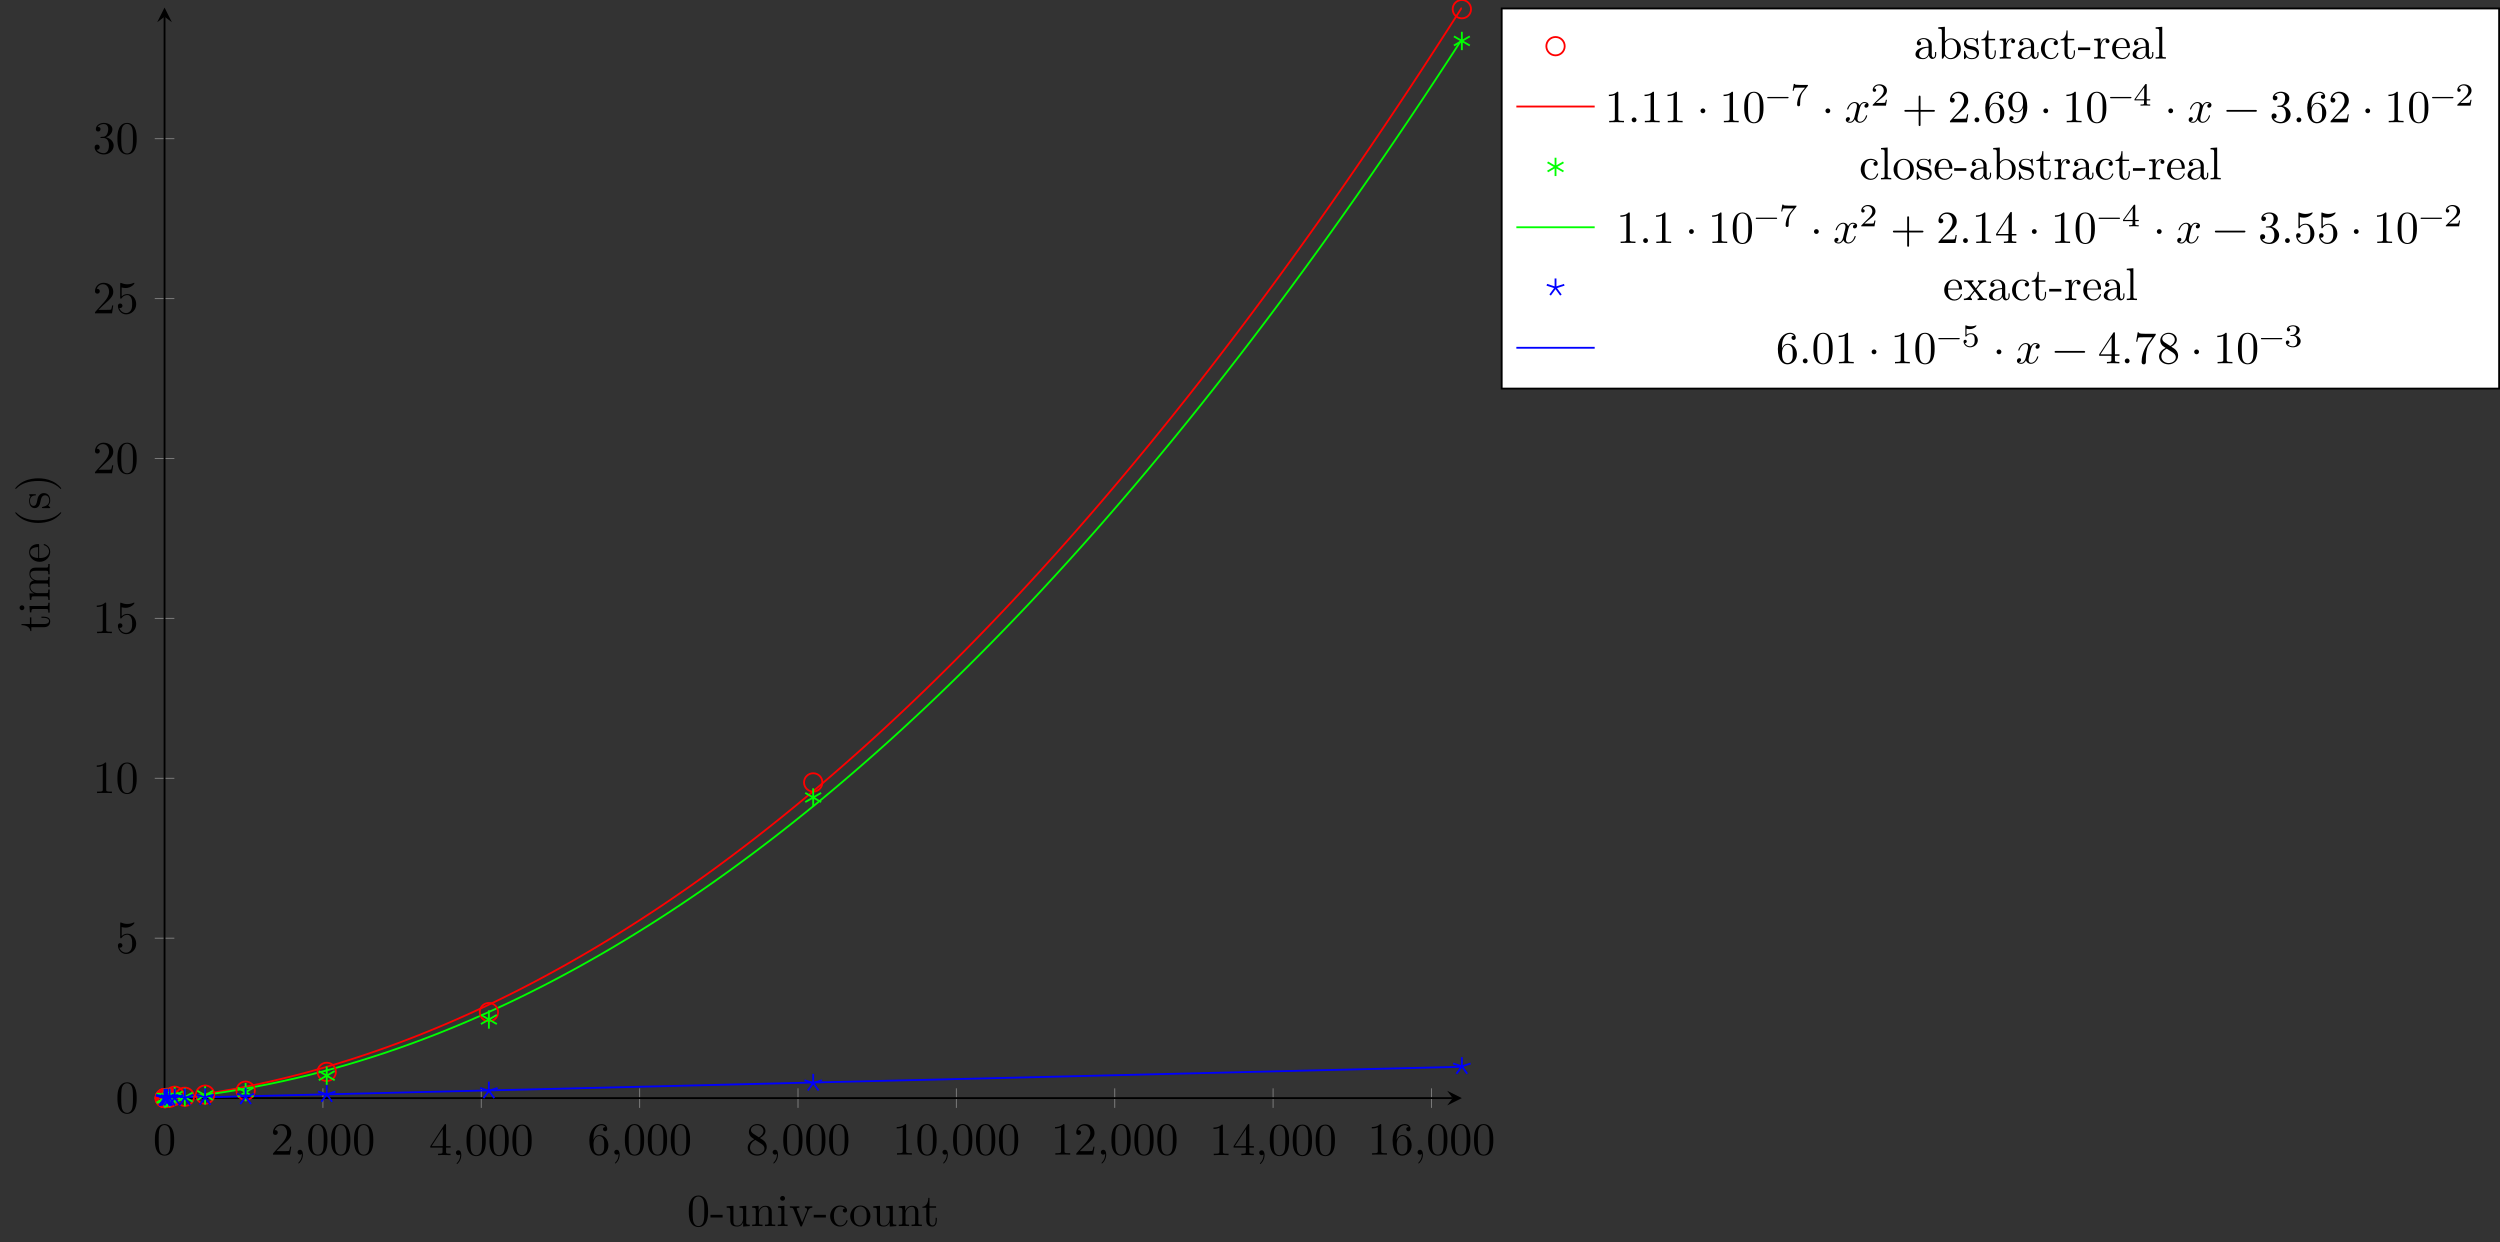 <?xml version="1.0" encoding="UTF-8"?>
<svg xmlns="http://www.w3.org/2000/svg" xmlns:xlink="http://www.w3.org/1999/xlink" width="542.849pt" height="269.769pt" viewBox="0 0 542.849 269.769" version="1.1">
<rect x="0" y="0" width="542.849" height="269.769" fill="#333333" stroke="none"/>
<defs>
<g>
<symbol overflow="visible" id="glyph0-0">
<path style="stroke:none;" d=""/>
</symbol>
<symbol overflow="visible" id="glyph0-1">
<path style="stroke:none;" d="M 4.578 -3.188 C 4.578 -3.984 4.531 -4.781 4.188 -5.516 C 3.734 -6.484 2.906 -6.641 2.5 -6.641 C 1.891 -6.641 1.172 -6.375 0.75 -5.453 C 0.438 -4.766 0.391 -3.984 0.391 -3.188 C 0.391 -2.438 0.422 -1.547 0.844 -0.781 C 1.266 0.016 2 0.219 2.484 0.219 C 3.016 0.219 3.781 0.016 4.219 -0.938 C 4.531 -1.625 4.578 -2.406 4.578 -3.188 Z M 3.766 -3.312 C 3.766 -2.562 3.766 -1.891 3.656 -1.25 C 3.5 -0.297 2.938 0 2.484 0 C 2.094 0 1.5 -0.25 1.328 -1.203 C 1.219 -1.797 1.219 -2.719 1.219 -3.312 C 1.219 -3.953 1.219 -4.609 1.297 -5.141 C 1.484 -6.328 2.234 -6.422 2.484 -6.422 C 2.812 -6.422 3.469 -6.234 3.656 -5.25 C 3.766 -4.688 3.766 -3.938 3.766 -3.312 Z M 3.766 -3.312 "/>
</symbol>
<symbol overflow="visible" id="glyph0-2">
<path style="stroke:none;" d="M 4.469 -1.734 L 4.234 -1.734 C 4.172 -1.438 4.109 -1 4 -0.844 C 3.938 -0.766 3.281 -0.766 3.062 -0.766 L 1.266 -0.766 L 2.328 -1.797 C 3.875 -3.172 4.469 -3.703 4.469 -4.703 C 4.469 -5.844 3.578 -6.641 2.359 -6.641 C 1.234 -6.641 0.5 -5.719 0.5 -4.828 C 0.5 -4.281 1 -4.281 1.031 -4.281 C 1.203 -4.281 1.547 -4.391 1.547 -4.812 C 1.547 -5.062 1.359 -5.328 1.016 -5.328 C 0.938 -5.328 0.922 -5.328 0.891 -5.312 C 1.109 -5.969 1.656 -6.328 2.234 -6.328 C 3.141 -6.328 3.562 -5.516 3.562 -4.703 C 3.562 -3.906 3.078 -3.125 2.516 -2.5 L 0.609 -0.375 C 0.5 -0.266 0.5 -0.234 0.5 0 L 4.203 0 Z M 4.469 -1.734 "/>
</symbol>
<symbol overflow="visible" id="glyph0-3">
<path style="stroke:none;" d="M 2.031 -0.016 C 2.031 -0.672 1.781 -1.062 1.391 -1.062 C 1.062 -1.062 0.859 -0.812 0.859 -0.531 C 0.859 -0.266 1.062 0 1.391 0 C 1.5 0 1.641 -0.047 1.734 -0.125 C 1.766 -0.156 1.781 -0.156 1.781 -0.156 C 1.781 -0.156 1.797 -0.156 1.797 -0.016 C 1.797 0.734 1.453 1.328 1.125 1.656 C 1.016 1.766 1.016 1.781 1.016 1.812 C 1.016 1.891 1.062 1.922 1.109 1.922 C 1.219 1.922 2.031 1.156 2.031 -0.016 Z M 2.031 -0.016 "/>
</symbol>
<symbol overflow="visible" id="glyph0-4">
<path style="stroke:none;" d="M 4.688 -1.641 L 4.688 -1.953 L 3.703 -1.953 L 3.703 -6.484 C 3.703 -6.688 3.703 -6.75 3.531 -6.75 C 3.453 -6.75 3.422 -6.75 3.344 -6.625 L 0.281 -1.953 L 0.281 -1.641 L 2.938 -1.641 L 2.938 -0.781 C 2.938 -0.422 2.906 -0.312 2.172 -0.312 L 1.969 -0.312 L 1.969 0 C 2.375 -0.031 2.891 -0.031 3.312 -0.031 C 3.734 -0.031 4.25 -0.031 4.672 0 L 4.672 -0.312 L 4.453 -0.312 C 3.719 -0.312 3.703 -0.422 3.703 -0.781 L 3.703 -1.641 Z M 2.984 -1.953 L 0.562 -1.953 L 2.984 -5.672 Z M 2.984 -1.953 "/>
</symbol>
<symbol overflow="visible" id="glyph0-5">
<path style="stroke:none;" d="M 4.562 -2.031 C 4.562 -3.297 3.672 -4.25 2.562 -4.25 C 1.891 -4.25 1.516 -3.75 1.312 -3.266 L 1.312 -3.516 C 1.312 -6.031 2.547 -6.391 3.062 -6.391 C 3.297 -6.391 3.719 -6.328 3.938 -5.984 C 3.781 -5.984 3.391 -5.984 3.391 -5.547 C 3.391 -5.234 3.625 -5.078 3.844 -5.078 C 4 -5.078 4.312 -5.172 4.312 -5.562 C 4.312 -6.156 3.875 -6.641 3.047 -6.641 C 1.766 -6.641 0.422 -5.359 0.422 -3.156 C 0.422 -0.484 1.578 0.219 2.5 0.219 C 3.609 0.219 4.562 -0.719 4.562 -2.031 Z M 3.656 -2.047 C 3.656 -1.562 3.656 -1.062 3.484 -0.703 C 3.188 -0.109 2.734 -0.062 2.5 -0.062 C 1.875 -0.062 1.578 -0.656 1.516 -0.812 C 1.328 -1.281 1.328 -2.078 1.328 -2.25 C 1.328 -3.031 1.656 -4.031 2.547 -4.031 C 2.719 -4.031 3.172 -4.031 3.484 -3.406 C 3.656 -3.047 3.656 -2.531 3.656 -2.047 Z M 3.656 -2.047 "/>
</symbol>
<symbol overflow="visible" id="glyph0-6">
<path style="stroke:none;" d="M 4.562 -1.672 C 4.562 -2.031 4.453 -2.484 4.062 -2.906 C 3.875 -3.109 3.719 -3.203 3.078 -3.609 C 3.797 -3.984 4.281 -4.5 4.281 -5.156 C 4.281 -6.078 3.406 -6.641 2.5 -6.641 C 1.5 -6.641 0.688 -5.906 0.688 -4.969 C 0.688 -4.797 0.703 -4.344 1.125 -3.875 C 1.234 -3.766 1.609 -3.516 1.859 -3.344 C 1.281 -3.047 0.422 -2.5 0.422 -1.5 C 0.422 -0.453 1.438 0.219 2.484 0.219 C 3.609 0.219 4.562 -0.609 4.562 -1.672 Z M 3.844 -5.156 C 3.844 -4.578 3.453 -4.109 2.859 -3.766 L 1.625 -4.562 C 1.172 -4.859 1.125 -5.188 1.125 -5.359 C 1.125 -5.969 1.781 -6.391 2.484 -6.391 C 3.203 -6.391 3.844 -5.875 3.844 -5.156 Z M 4.062 -1.312 C 4.062 -0.578 3.312 -0.062 2.5 -0.062 C 1.641 -0.062 0.922 -0.672 0.922 -1.5 C 0.922 -2.078 1.234 -2.719 2.078 -3.188 L 3.312 -2.406 C 3.594 -2.219 4.062 -1.922 4.062 -1.312 Z M 4.062 -1.312 "/>
</symbol>
<symbol overflow="visible" id="glyph0-7">
<path style="stroke:none;" d="M 4.172 0 L 4.172 -0.312 L 3.859 -0.312 C 2.953 -0.312 2.938 -0.422 2.938 -0.781 L 2.938 -6.375 C 2.938 -6.625 2.938 -6.641 2.703 -6.641 C 2.078 -6 1.203 -6 0.891 -6 L 0.891 -5.688 C 1.094 -5.688 1.672 -5.688 2.188 -5.953 L 2.188 -0.781 C 2.188 -0.422 2.156 -0.312 1.266 -0.312 L 0.953 -0.312 L 0.953 0 C 1.297 -0.031 2.156 -0.031 2.562 -0.031 C 2.953 -0.031 3.828 -0.031 4.172 0 Z M 4.172 0 "/>
</symbol>
<symbol overflow="visible" id="glyph0-8">
<path style="stroke:none;" d="M 4.469 -2 C 4.469 -3.188 3.656 -4.188 2.578 -4.188 C 2.109 -4.188 1.672 -4.031 1.312 -3.672 L 1.312 -5.625 C 1.516 -5.562 1.844 -5.5 2.156 -5.5 C 3.391 -5.5 4.094 -6.406 4.094 -6.531 C 4.094 -6.594 4.062 -6.641 3.984 -6.641 C 3.984 -6.641 3.953 -6.641 3.906 -6.609 C 3.703 -6.516 3.219 -6.312 2.547 -6.312 C 2.156 -6.312 1.688 -6.391 1.219 -6.594 C 1.141 -6.625 1.109 -6.625 1.109 -6.625 C 1 -6.625 1 -6.547 1 -6.391 L 1 -3.438 C 1 -3.266 1 -3.188 1.141 -3.188 C 1.219 -3.188 1.234 -3.203 1.281 -3.266 C 1.391 -3.422 1.75 -3.969 2.562 -3.969 C 3.078 -3.969 3.328 -3.516 3.406 -3.328 C 3.562 -2.953 3.594 -2.578 3.594 -2.078 C 3.594 -1.719 3.594 -1.125 3.344 -0.703 C 3.109 -0.312 2.734 -0.062 2.281 -0.062 C 1.562 -0.062 0.984 -0.594 0.812 -1.172 C 0.844 -1.172 0.875 -1.156 0.984 -1.156 C 1.312 -1.156 1.484 -1.406 1.484 -1.641 C 1.484 -1.891 1.312 -2.141 0.984 -2.141 C 0.844 -2.141 0.5 -2.062 0.5 -1.609 C 0.5 -0.75 1.188 0.219 2.297 0.219 C 3.453 0.219 4.469 -0.734 4.469 -2 Z M 4.469 -2 "/>
</symbol>
<symbol overflow="visible" id="glyph0-9">
<path style="stroke:none;" d="M 4.562 -1.703 C 4.562 -2.516 3.922 -3.297 2.891 -3.516 C 3.703 -3.781 4.281 -4.469 4.281 -5.266 C 4.281 -6.078 3.406 -6.641 2.453 -6.641 C 1.453 -6.641 0.688 -6.047 0.688 -5.281 C 0.688 -4.953 0.906 -4.766 1.203 -4.766 C 1.5 -4.766 1.703 -4.984 1.703 -5.281 C 1.703 -5.766 1.234 -5.766 1.094 -5.766 C 1.391 -6.266 2.047 -6.391 2.406 -6.391 C 2.828 -6.391 3.375 -6.172 3.375 -5.281 C 3.375 -5.156 3.344 -4.578 3.094 -4.141 C 2.797 -3.656 2.453 -3.625 2.203 -3.625 C 2.125 -3.609 1.891 -3.594 1.812 -3.594 C 1.734 -3.578 1.672 -3.562 1.672 -3.469 C 1.672 -3.359 1.734 -3.359 1.906 -3.359 L 2.344 -3.359 C 3.156 -3.359 3.531 -2.688 3.531 -1.703 C 3.531 -0.344 2.844 -0.062 2.406 -0.062 C 1.969 -0.062 1.219 -0.234 0.875 -0.812 C 1.219 -0.766 1.531 -0.984 1.531 -1.359 C 1.531 -1.719 1.266 -1.922 0.984 -1.922 C 0.734 -1.922 0.422 -1.781 0.422 -1.344 C 0.422 -0.438 1.344 0.219 2.438 0.219 C 3.656 0.219 4.562 -0.688 4.562 -1.703 Z M 4.562 -1.703 "/>
</symbol>
<symbol overflow="visible" id="glyph0-10">
<path style="stroke:none;" d="M 1.906 -0.531 C 1.906 -0.812 1.672 -1.062 1.391 -1.062 C 1.094 -1.062 0.859 -0.812 0.859 -0.531 C 0.859 -0.234 1.094 0 1.391 0 C 1.672 0 1.906 -0.234 1.906 -0.531 Z M 1.906 -0.531 "/>
</symbol>
<symbol overflow="visible" id="glyph0-11">
<path style="stroke:none;" d="M 1.906 -2.5 C 1.906 -2.781 1.672 -3.016 1.391 -3.016 C 1.094 -3.016 0.859 -2.781 0.859 -2.5 C 0.859 -2.203 1.094 -1.969 1.391 -1.969 C 1.672 -1.969 1.906 -2.203 1.906 -2.5 Z M 1.906 -2.5 "/>
</symbol>
<symbol overflow="visible" id="glyph0-12">
<path style="stroke:none;" d="M 5.25 -3.75 C 5.25 -4.266 4.672 -4.406 4.328 -4.406 C 3.75 -4.406 3.406 -3.875 3.281 -3.656 C 3.031 -4.312 2.5 -4.406 2.203 -4.406 C 1.172 -4.406 0.594 -3.125 0.594 -2.875 C 0.594 -2.766 0.719 -2.766 0.719 -2.766 C 0.797 -2.766 0.828 -2.797 0.844 -2.875 C 1.188 -3.938 1.844 -4.188 2.188 -4.188 C 2.375 -4.188 2.719 -4.094 2.719 -3.516 C 2.719 -3.203 2.547 -2.547 2.188 -1.141 C 2.031 -0.531 1.672 -0.109 1.234 -0.109 C 1.172 -0.109 0.953 -0.109 0.734 -0.234 C 0.984 -0.297 1.203 -0.5 1.203 -0.781 C 1.203 -1.047 0.984 -1.125 0.844 -1.125 C 0.531 -1.125 0.297 -0.875 0.297 -0.547 C 0.297 -0.094 0.781 0.109 1.219 0.109 C 1.891 0.109 2.25 -0.594 2.266 -0.641 C 2.391 -0.281 2.75 0.109 3.344 0.109 C 4.375 0.109 4.938 -1.172 4.938 -1.422 C 4.938 -1.531 4.859 -1.531 4.828 -1.531 C 4.734 -1.531 4.719 -1.484 4.688 -1.422 C 4.359 -0.344 3.688 -0.109 3.375 -0.109 C 2.984 -0.109 2.828 -0.422 2.828 -0.766 C 2.828 -0.984 2.875 -1.203 2.984 -1.641 L 3.328 -3.016 C 3.391 -3.266 3.625 -4.188 4.312 -4.188 C 4.359 -4.188 4.609 -4.188 4.812 -4.062 C 4.531 -4 4.344 -3.766 4.344 -3.516 C 4.344 -3.359 4.453 -3.172 4.719 -3.172 C 4.938 -3.172 5.25 -3.344 5.25 -3.75 Z M 5.25 -3.75 "/>
</symbol>
<symbol overflow="visible" id="glyph0-13">
<path style="stroke:none;" d="M 7.203 -2.5 C 7.203 -2.609 7.109 -2.688 7 -2.688 L 4.078 -2.688 L 4.078 -5.609 C 4.078 -5.719 3.984 -5.812 3.875 -5.812 C 3.766 -5.812 3.672 -5.719 3.672 -5.609 L 3.672 -2.688 L 0.75 -2.688 C 0.641 -2.688 0.562 -2.609 0.562 -2.5 C 0.562 -2.375 0.641 -2.297 0.75 -2.297 L 3.672 -2.297 L 3.672 0.625 C 3.672 0.734 3.766 0.828 3.875 0.828 C 3.984 0.828 4.078 0.734 4.078 0.625 L 4.078 -2.297 L 7 -2.297 C 7.109 -2.297 7.203 -2.375 7.203 -2.5 Z M 7.203 -2.5 "/>
</symbol>
<symbol overflow="visible" id="glyph0-14">
<path style="stroke:none;" d="M 4.562 -3.281 C 4.562 -5.969 3.406 -6.641 2.516 -6.641 C 1.969 -6.641 1.484 -6.453 1.062 -6.016 C 0.641 -5.562 0.422 -5.141 0.422 -4.391 C 0.422 -3.156 1.297 -2.172 2.406 -2.172 C 3.016 -2.172 3.422 -2.594 3.656 -3.172 L 3.656 -2.844 C 3.656 -0.516 2.625 -0.062 2.047 -0.062 C 1.875 -0.062 1.328 -0.078 1.062 -0.422 C 1.5 -0.422 1.578 -0.703 1.578 -0.875 C 1.578 -1.188 1.344 -1.328 1.125 -1.328 C 0.969 -1.328 0.672 -1.25 0.672 -0.859 C 0.672 -0.188 1.203 0.219 2.047 0.219 C 3.344 0.219 4.562 -1.141 4.562 -3.281 Z M 3.641 -4.203 C 3.641 -3.375 3.297 -2.406 2.422 -2.406 C 2.266 -2.406 1.797 -2.406 1.5 -3.031 C 1.312 -3.406 1.312 -3.891 1.312 -4.391 C 1.312 -4.922 1.312 -5.391 1.531 -5.766 C 1.797 -6.266 2.172 -6.391 2.516 -6.391 C 2.984 -6.391 3.312 -6.047 3.484 -5.609 C 3.594 -5.281 3.641 -4.656 3.641 -4.203 Z M 3.641 -4.203 "/>
</symbol>
<symbol overflow="visible" id="glyph0-15">
<path style="stroke:none;" d="M 7.203 -2.5 C 7.203 -2.609 7.109 -2.688 7 -2.688 L 0.75 -2.688 C 0.641 -2.688 0.562 -2.609 0.562 -2.5 C 0.562 -2.375 0.641 -2.297 0.75 -2.297 L 7 -2.297 C 7.109 -2.297 7.203 -2.375 7.203 -2.5 Z M 7.203 -2.5 "/>
</symbol>
<symbol overflow="visible" id="glyph0-16">
<path style="stroke:none;" d="M 4.828 -6.422 L 2.406 -6.422 C 1.203 -6.422 1.172 -6.547 1.141 -6.734 L 0.891 -6.734 L 0.562 -4.688 L 0.812 -4.688 C 0.844 -4.844 0.922 -5.469 1.062 -5.594 C 1.125 -5.656 1.906 -5.656 2.031 -5.656 L 4.094 -5.656 L 2.984 -4.078 C 2.078 -2.734 1.75 -1.344 1.75 -0.328 C 1.75 -0.234 1.75 0.219 2.219 0.219 C 2.672 0.219 2.672 -0.234 2.672 -0.328 L 2.672 -0.844 C 2.672 -1.391 2.703 -1.938 2.781 -2.469 C 2.828 -2.703 2.953 -3.562 3.406 -4.172 L 4.75 -6.078 C 4.828 -6.188 4.828 -6.203 4.828 -6.422 Z M 4.828 -6.422 "/>
</symbol>
<symbol overflow="visible" id="glyph1-0">
<path style="stroke:none;" d=""/>
</symbol>
<symbol overflow="visible" id="glyph1-1">
<path style="stroke:none;" d="M 4.578 -3.188 C 4.578 -3.984 4.531 -4.781 4.188 -5.516 C 3.734 -6.484 2.906 -6.641 2.5 -6.641 C 1.891 -6.641 1.172 -6.375 0.75 -5.453 C 0.438 -4.766 0.391 -3.984 0.391 -3.188 C 0.391 -2.438 0.422 -1.547 0.844 -0.781 C 1.266 0.016 2 0.219 2.484 0.219 C 3.016 0.219 3.781 0.016 4.219 -0.938 C 4.531 -1.625 4.578 -2.406 4.578 -3.188 Z M 3.766 -3.312 C 3.766 -2.562 3.766 -1.891 3.656 -1.25 C 3.5 -0.297 2.938 0 2.484 0 C 2.094 0 1.5 -0.25 1.328 -1.203 C 1.219 -1.797 1.219 -2.719 1.219 -3.312 C 1.219 -3.953 1.219 -4.609 1.297 -5.141 C 1.484 -6.328 2.234 -6.422 2.484 -6.422 C 2.812 -6.422 3.469 -6.234 3.656 -5.25 C 3.766 -4.688 3.766 -3.938 3.766 -3.312 Z M 3.766 -3.312 "/>
</symbol>
<symbol overflow="visible" id="glyph1-2">
<path style="stroke:none;" d="M 2.75 -1.859 L 2.75 -2.438 L 0.109 -2.438 L 0.109 -1.859 Z M 2.75 -1.859 "/>
</symbol>
<symbol overflow="visible" id="glyph1-3">
<path style="stroke:none;" d="M 5.328 0 L 5.328 -0.312 C 4.641 -0.312 4.562 -0.375 4.562 -0.875 L 4.562 -4.406 L 3.094 -4.297 L 3.094 -3.984 C 3.781 -3.984 3.875 -3.922 3.875 -3.422 L 3.875 -1.656 C 3.875 -0.781 3.391 -0.109 2.656 -0.109 C 1.828 -0.109 1.781 -0.578 1.781 -1.094 L 1.781 -4.406 L 0.312 -4.297 L 0.312 -3.984 C 1.094 -3.984 1.094 -3.953 1.094 -3.078 L 1.094 -1.578 C 1.094 -0.797 1.094 0.109 2.609 0.109 C 3.172 0.109 3.609 -0.172 3.891 -0.781 L 3.891 0.109 Z M 5.328 0 "/>
</symbol>
<symbol overflow="visible" id="glyph1-4">
<path style="stroke:none;" d="M 5.328 0 L 5.328 -0.312 C 4.812 -0.312 4.562 -0.312 4.562 -0.609 L 4.562 -2.516 C 4.562 -3.375 4.562 -3.672 4.25 -4.031 C 4.109 -4.203 3.781 -4.406 3.203 -4.406 C 2.469 -4.406 2 -3.984 1.719 -3.359 L 1.719 -4.406 L 0.312 -4.297 L 0.312 -3.984 C 1.016 -3.984 1.094 -3.922 1.094 -3.422 L 1.094 -0.75 C 1.094 -0.312 0.984 -0.312 0.312 -0.312 L 0.312 0 L 1.453 -0.031 L 2.562 0 L 2.562 -0.312 C 1.891 -0.312 1.781 -0.312 1.781 -0.75 L 1.781 -2.594 C 1.781 -3.625 2.5 -4.188 3.125 -4.188 C 3.766 -4.188 3.875 -3.656 3.875 -3.078 L 3.875 -0.75 C 3.875 -0.312 3.766 -0.312 3.094 -0.312 L 3.094 0 L 4.219 -0.031 Z M 5.328 0 "/>
</symbol>
<symbol overflow="visible" id="glyph1-5">
<path style="stroke:none;" d="M 2.469 0 L 2.469 -0.312 C 1.797 -0.312 1.766 -0.359 1.766 -0.75 L 1.766 -4.406 L 0.375 -4.297 L 0.375 -3.984 C 1.016 -3.984 1.109 -3.922 1.109 -3.438 L 1.109 -0.75 C 1.109 -0.312 1 -0.312 0.328 -0.312 L 0.328 0 L 1.422 -0.031 C 1.781 -0.031 2.125 -0.016 2.469 0 Z M 1.906 -6.016 C 1.906 -6.297 1.688 -6.547 1.391 -6.547 C 1.047 -6.547 0.844 -6.266 0.844 -6.016 C 0.844 -5.75 1.078 -5.5 1.375 -5.5 C 1.719 -5.5 1.906 -5.766 1.906 -6.016 Z M 1.906 -6.016 "/>
</symbol>
<symbol overflow="visible" id="glyph1-6">
<path style="stroke:none;" d="M 5.062 -3.984 L 5.062 -4.297 C 4.828 -4.281 4.547 -4.266 4.312 -4.266 L 3.453 -4.297 L 3.453 -3.984 C 3.812 -3.984 3.922 -3.75 3.922 -3.562 C 3.922 -3.469 3.906 -3.422 3.875 -3.312 L 2.844 -0.781 L 1.734 -3.562 C 1.672 -3.688 1.672 -3.734 1.672 -3.734 C 1.672 -3.984 2.062 -3.984 2.25 -3.984 L 2.25 -4.297 L 1.156 -4.266 C 0.891 -4.266 0.484 -4.281 0.188 -4.297 L 0.188 -3.984 C 0.812 -3.984 0.859 -3.922 0.984 -3.625 L 2.422 -0.078 C 2.484 0.062 2.5 0.109 2.625 0.109 C 2.766 0.109 2.797 0.016 2.844 -0.078 L 4.141 -3.312 C 4.234 -3.547 4.406 -3.984 5.062 -3.984 Z M 5.062 -3.984 "/>
</symbol>
<symbol overflow="visible" id="glyph1-7">
<path style="stroke:none;" d="M 4.141 -1.188 C 4.141 -1.281 4.031 -1.281 4 -1.281 C 3.922 -1.281 3.891 -1.25 3.875 -1.188 C 3.594 -0.266 2.938 -0.141 2.578 -0.141 C 2.047 -0.141 1.172 -0.562 1.172 -2.172 C 1.172 -3.797 1.984 -4.219 2.516 -4.219 C 2.609 -4.219 3.234 -4.203 3.578 -3.844 C 3.172 -3.812 3.109 -3.516 3.109 -3.391 C 3.109 -3.125 3.297 -2.938 3.562 -2.938 C 3.828 -2.938 4.031 -3.094 4.031 -3.406 C 4.031 -4.078 3.266 -4.469 2.5 -4.469 C 1.25 -4.469 0.344 -3.391 0.344 -2.156 C 0.344 -0.875 1.328 0.109 2.484 0.109 C 3.812 0.109 4.141 -1.094 4.141 -1.188 Z M 4.141 -1.188 "/>
</symbol>
<symbol overflow="visible" id="glyph1-8">
<path style="stroke:none;" d="M 4.688 -2.141 C 4.688 -3.406 3.703 -4.469 2.5 -4.469 C 1.25 -4.469 0.281 -3.375 0.281 -2.141 C 0.281 -0.844 1.312 0.109 2.484 0.109 C 3.688 0.109 4.688 -0.875 4.688 -2.141 Z M 3.875 -2.219 C 3.875 -1.859 3.875 -1.312 3.656 -0.875 C 3.422 -0.422 2.984 -0.141 2.5 -0.141 C 2.062 -0.141 1.625 -0.344 1.359 -0.812 C 1.109 -1.25 1.109 -1.859 1.109 -2.219 C 1.109 -2.609 1.109 -3.141 1.344 -3.578 C 1.609 -4.031 2.078 -4.25 2.484 -4.25 C 2.922 -4.25 3.344 -4.031 3.609 -3.594 C 3.875 -3.172 3.875 -2.594 3.875 -2.219 Z M 3.875 -2.219 "/>
</symbol>
<symbol overflow="visible" id="glyph1-9">
<path style="stroke:none;" d="M 3.312 -1.234 L 3.312 -1.797 L 3.062 -1.797 L 3.062 -1.25 C 3.062 -0.516 2.766 -0.141 2.391 -0.141 C 1.719 -0.141 1.719 -1.047 1.719 -1.219 L 1.719 -3.984 L 3.156 -3.984 L 3.156 -4.297 L 1.719 -4.297 L 1.719 -6.125 L 1.469 -6.125 C 1.469 -5.312 1.172 -4.25 0.188 -4.203 L 0.188 -3.984 L 1.031 -3.984 L 1.031 -1.234 C 1.031 -0.016 1.969 0.109 2.328 0.109 C 3.031 0.109 3.312 -0.594 3.312 -1.234 Z M 3.312 -1.234 "/>
</symbol>
<symbol overflow="visible" id="glyph1-10">
<path style="stroke:none;" d="M 4.812 -0.891 L 4.812 -1.453 L 4.562 -1.453 L 4.562 -0.891 C 4.562 -0.312 4.312 -0.25 4.203 -0.25 C 3.875 -0.25 3.844 -0.703 3.844 -0.75 L 3.844 -2.734 C 3.844 -3.156 3.844 -3.547 3.484 -3.922 C 3.094 -4.312 2.594 -4.469 2.109 -4.469 C 1.297 -4.469 0.609 -4 0.609 -3.344 C 0.609 -3.047 0.812 -2.875 1.062 -2.875 C 1.344 -2.875 1.531 -3.078 1.531 -3.328 C 1.531 -3.453 1.469 -3.781 1.016 -3.781 C 1.281 -4.141 1.781 -4.25 2.094 -4.25 C 2.578 -4.25 3.156 -3.859 3.156 -2.969 L 3.156 -2.609 C 2.641 -2.578 1.938 -2.547 1.312 -2.25 C 0.562 -1.906 0.312 -1.391 0.312 -0.953 C 0.312 -0.141 1.281 0.109 1.906 0.109 C 2.578 0.109 3.031 -0.297 3.219 -0.75 C 3.266 -0.359 3.531 0.062 4 0.062 C 4.203 0.062 4.812 -0.078 4.812 -0.891 Z M 3.156 -1.391 C 3.156 -0.453 2.438 -0.109 1.984 -0.109 C 1.5 -0.109 1.094 -0.453 1.094 -0.953 C 1.094 -1.5 1.5 -2.328 3.156 -2.391 Z M 3.156 -1.391 "/>
</symbol>
<symbol overflow="visible" id="glyph1-11">
<path style="stroke:none;" d="M 5.188 -2.156 C 5.188 -3.422 4.219 -4.406 3.078 -4.406 C 2.297 -4.406 1.875 -3.938 1.719 -3.766 L 1.719 -6.922 L 0.281 -6.812 L 0.281 -6.5 C 0.984 -6.5 1.062 -6.438 1.062 -5.938 L 1.062 0 L 1.312 0 L 1.672 -0.625 C 1.812 -0.391 2.234 0.109 2.969 0.109 C 4.156 0.109 5.188 -0.875 5.188 -2.156 Z M 4.359 -2.156 C 4.359 -1.797 4.344 -1.203 4.062 -0.75 C 3.844 -0.438 3.469 -0.109 2.938 -0.109 C 2.484 -0.109 2.125 -0.344 1.891 -0.719 C 1.75 -0.922 1.75 -0.953 1.75 -1.141 L 1.75 -3.188 C 1.75 -3.375 1.75 -3.391 1.859 -3.547 C 2.25 -4.109 2.797 -4.188 3.031 -4.188 C 3.484 -4.188 3.844 -3.922 4.078 -3.547 C 4.344 -3.141 4.359 -2.578 4.359 -2.156 Z M 4.359 -2.156 "/>
</symbol>
<symbol overflow="visible" id="glyph1-12">
<path style="stroke:none;" d="M 3.594 -1.281 C 3.594 -1.797 3.297 -2.109 3.172 -2.219 C 2.844 -2.547 2.453 -2.625 2.031 -2.703 C 1.469 -2.812 0.812 -2.938 0.812 -3.516 C 0.812 -3.875 1.062 -4.281 1.922 -4.281 C 3.016 -4.281 3.078 -3.375 3.094 -3.078 C 3.094 -2.984 3.203 -2.984 3.203 -2.984 C 3.344 -2.984 3.344 -3.031 3.344 -3.219 L 3.344 -4.234 C 3.344 -4.391 3.344 -4.469 3.234 -4.469 C 3.188 -4.469 3.156 -4.469 3.031 -4.344 C 3 -4.312 2.906 -4.219 2.859 -4.188 C 2.484 -4.469 2.078 -4.469 1.922 -4.469 C 0.703 -4.469 0.328 -3.797 0.328 -3.234 C 0.328 -2.891 0.484 -2.609 0.75 -2.391 C 1.078 -2.141 1.359 -2.078 2.078 -1.938 C 2.297 -1.891 3.109 -1.734 3.109 -1.016 C 3.109 -0.516 2.766 -0.109 1.984 -0.109 C 1.141 -0.109 0.781 -0.672 0.594 -1.531 C 0.562 -1.656 0.562 -1.688 0.453 -1.688 C 0.328 -1.688 0.328 -1.625 0.328 -1.453 L 0.328 -0.125 C 0.328 0.047 0.328 0.109 0.438 0.109 C 0.484 0.109 0.5 0.094 0.688 -0.094 C 0.703 -0.109 0.703 -0.125 0.891 -0.312 C 1.328 0.094 1.781 0.109 1.984 0.109 C 3.125 0.109 3.594 -0.562 3.594 -1.281 Z M 3.594 -1.281 "/>
</symbol>
<symbol overflow="visible" id="glyph1-13">
<path style="stroke:none;" d="M 3.625 -3.797 C 3.625 -4.109 3.312 -4.406 2.891 -4.406 C 2.156 -4.406 1.797 -3.734 1.672 -3.312 L 1.672 -4.406 L 0.281 -4.297 L 0.281 -3.984 C 0.984 -3.984 1.062 -3.922 1.062 -3.422 L 1.062 -0.75 C 1.062 -0.312 0.953 -0.312 0.281 -0.312 L 0.281 0 L 1.422 -0.031 C 1.812 -0.031 2.281 -0.031 2.688 0 L 2.688 -0.312 L 2.469 -0.312 C 1.734 -0.312 1.719 -0.422 1.719 -0.781 L 1.719 -2.312 C 1.719 -3.297 2.141 -4.188 2.891 -4.188 C 2.953 -4.188 2.984 -4.188 3 -4.172 C 2.969 -4.172 2.766 -4.047 2.766 -3.781 C 2.766 -3.516 2.984 -3.359 3.203 -3.359 C 3.375 -3.359 3.625 -3.484 3.625 -3.797 Z M 3.625 -3.797 "/>
</symbol>
<symbol overflow="visible" id="glyph1-14">
<path style="stroke:none;" d="M 4.141 -1.188 C 4.141 -1.281 4.062 -1.312 4 -1.312 C 3.922 -1.312 3.891 -1.25 3.875 -1.172 C 3.531 -0.141 2.625 -0.141 2.531 -0.141 C 2.031 -0.141 1.641 -0.438 1.406 -0.812 C 1.109 -1.281 1.109 -1.938 1.109 -2.297 L 3.891 -2.297 C 4.109 -2.297 4.141 -2.297 4.141 -2.516 C 4.141 -3.5 3.594 -4.469 2.359 -4.469 C 1.203 -4.469 0.281 -3.438 0.281 -2.188 C 0.281 -0.859 1.328 0.109 2.469 0.109 C 3.688 0.109 4.141 -1 4.141 -1.188 Z M 3.484 -2.516 L 1.109 -2.516 C 1.172 -4 2.016 -4.25 2.359 -4.25 C 3.375 -4.25 3.484 -2.906 3.484 -2.516 Z M 3.484 -2.516 "/>
</symbol>
<symbol overflow="visible" id="glyph1-15">
<path style="stroke:none;" d="M 2.547 0 L 2.547 -0.312 C 1.875 -0.312 1.766 -0.312 1.766 -0.75 L 1.766 -6.922 L 0.328 -6.812 L 0.328 -6.5 C 1.031 -6.5 1.109 -6.438 1.109 -5.938 L 1.109 -0.75 C 1.109 -0.312 1 -0.312 0.328 -0.312 L 0.328 0 L 1.438 -0.031 Z M 2.547 0 "/>
</symbol>
<symbol overflow="visible" id="glyph1-16">
<path style="stroke:none;" d="M 5.141 0 L 5.141 -0.312 C 4.609 -0.312 4.422 -0.328 4.203 -0.625 L 2.859 -2.344 C 3.156 -2.719 3.531 -3.203 3.781 -3.469 C 4.094 -3.828 4.5 -3.984 4.969 -3.984 L 4.969 -4.297 C 4.703 -4.281 4.406 -4.266 4.141 -4.266 C 3.844 -4.266 3.312 -4.281 3.188 -4.297 L 3.188 -3.984 C 3.406 -3.969 3.484 -3.844 3.484 -3.672 C 3.484 -3.516 3.375 -3.391 3.328 -3.328 L 2.719 -2.547 L 1.938 -3.562 C 1.844 -3.656 1.844 -3.672 1.844 -3.734 C 1.844 -3.891 2 -3.984 2.188 -3.984 L 2.188 -4.297 L 1.109 -4.266 C 0.906 -4.266 0.438 -4.281 0.172 -4.297 L 0.172 -3.984 C 0.875 -3.984 0.875 -3.984 1.344 -3.375 L 2.328 -2.094 C 1.859 -1.5 1.859 -1.469 1.391 -0.906 C 0.922 -0.328 0.328 -0.312 0.125 -0.312 L 0.125 0 C 0.375 -0.016 0.688 -0.031 0.953 -0.031 L 1.891 0 L 1.891 -0.312 C 1.672 -0.344 1.609 -0.469 1.609 -0.625 C 1.609 -0.844 1.891 -1.172 2.5 -1.891 L 3.266 -0.891 C 3.344 -0.781 3.469 -0.625 3.469 -0.562 C 3.469 -0.469 3.375 -0.312 3.109 -0.312 L 3.109 0 L 4.188 -0.031 C 4.453 -0.031 4.844 -0.016 5.141 0 Z M 5.141 0 "/>
</symbol>
<symbol overflow="visible" id="glyph2-0">
<path style="stroke:none;" d=""/>
</symbol>
<symbol overflow="visible" id="glyph2-1">
<path style="stroke:none;" d="M -1.234 -3.312 L -1.797 -3.312 L -1.797 -3.062 L -1.25 -3.062 C -0.516 -3.062 -0.141 -2.766 -0.141 -2.391 C -0.141 -1.719 -1.047 -1.719 -1.219 -1.719 L -3.984 -1.719 L -3.984 -3.156 L -4.297 -3.156 L -4.297 -1.719 L -6.125 -1.719 L -6.125 -1.469 C -5.312 -1.469 -4.25 -1.172 -4.203 -0.188 L -3.984 -0.188 L -3.984 -1.031 L -1.234 -1.031 C -0.016 -1.031 0.109 -1.969 0.109 -2.328 C 0.109 -3.031 -0.594 -3.312 -1.234 -3.312 Z M -1.234 -3.312 "/>
</symbol>
<symbol overflow="visible" id="glyph2-2">
<path style="stroke:none;" d="M 0 -2.469 L -0.312 -2.469 C -0.312 -1.797 -0.359 -1.766 -0.75 -1.766 L -4.406 -1.766 L -4.297 -0.375 L -3.984 -0.375 C -3.984 -1.016 -3.922 -1.109 -3.438 -1.109 L -0.75 -1.109 C -0.312 -1.109 -0.312 -1 -0.312 -0.328 L 0 -0.328 L -0.031 -1.422 C -0.031 -1.781 -0.016 -2.125 0 -2.469 Z M -6.016 -1.906 C -6.297 -1.906 -6.547 -1.688 -6.547 -1.391 C -6.547 -1.047 -6.266 -0.844 -6.016 -0.844 C -5.75 -0.844 -5.5 -1.078 -5.5 -1.375 C -5.5 -1.719 -5.766 -1.906 -6.016 -1.906 Z M -6.016 -1.906 "/>
</symbol>
<symbol overflow="visible" id="glyph2-3">
<path style="stroke:none;" d="M 0 -8.109 L -0.312 -8.109 C -0.312 -7.594 -0.312 -7.344 -0.609 -7.328 L -2.516 -7.328 C -3.375 -7.328 -3.672 -7.328 -4.031 -7.016 C -4.203 -6.875 -4.406 -6.547 -4.406 -5.969 C -4.406 -5.141 -3.812 -4.688 -3.422 -4.531 C -4.297 -4.391 -4.406 -3.656 -4.406 -3.203 C -4.406 -2.469 -3.984 -2 -3.359 -1.719 L -4.406 -1.719 L -4.297 -0.312 L -3.984 -0.312 C -3.984 -1.016 -3.922 -1.094 -3.422 -1.094 L -0.75 -1.094 C -0.312 -1.094 -0.312 -0.984 -0.312 -0.312 L 0 -0.312 L -0.031 -1.453 L 0 -2.562 L -0.312 -2.562 C -0.312 -1.891 -0.312 -1.781 -0.75 -1.781 L -2.594 -1.781 C -3.625 -1.781 -4.188 -2.5 -4.188 -3.125 C -4.188 -3.766 -3.656 -3.875 -3.078 -3.875 L -0.75 -3.875 C -0.312 -3.875 -0.312 -3.766 -0.312 -3.094 L 0 -3.094 L -0.031 -4.219 L 0 -5.328 L -0.312 -5.328 C -0.312 -4.672 -0.312 -4.562 -0.75 -4.562 L -2.594 -4.562 C -3.625 -4.562 -4.188 -5.266 -4.188 -5.906 C -4.188 -6.531 -3.656 -6.641 -3.078 -6.641 L -0.75 -6.641 C -0.312 -6.641 -0.312 -6.531 -0.312 -5.859 L 0 -5.859 L -0.031 -6.984 Z M 0 -8.109 "/>
</symbol>
<symbol overflow="visible" id="glyph2-4">
<path style="stroke:none;" d="M -1.188 -4.141 C -1.281 -4.141 -1.312 -4.062 -1.312 -4 C -1.312 -3.922 -1.25 -3.891 -1.172 -3.875 C -0.141 -3.531 -0.141 -2.625 -0.141 -2.531 C -0.141 -2.031 -0.438 -1.641 -0.812 -1.406 C -1.281 -1.109 -1.938 -1.109 -2.297 -1.109 L -2.297 -3.891 C -2.297 -4.109 -2.297 -4.141 -2.516 -4.141 C -3.5 -4.141 -4.469 -3.594 -4.469 -2.359 C -4.469 -1.203 -3.438 -0.281 -2.188 -0.281 C -0.859 -0.281 0.109 -1.328 0.109 -2.469 C 0.109 -3.688 -1 -4.141 -1.188 -4.141 Z M -2.516 -3.484 L -2.516 -1.109 C -4 -1.172 -4.25 -2.016 -4.25 -2.359 C -4.25 -3.375 -2.906 -3.484 -2.516 -3.484 Z M -2.516 -3.484 "/>
</symbol>
<symbol overflow="visible" id="glyph2-5">
<path style="stroke:none;" d="M 2.391 -3.297 C 2.359 -3.297 2.344 -3.297 2.172 -3.125 C 0.922 -1.891 -0.969 -1.562 -2.5 -1.562 C -4.234 -1.562 -5.969 -1.938 -7.203 -3.172 C -7.328 -3.297 -7.344 -3.297 -7.375 -3.297 C -7.453 -3.297 -7.484 -3.266 -7.484 -3.203 C -7.484 -3.094 -6.797 -2.203 -5.531 -1.609 C -4.438 -1.109 -3.328 -0.984 -2.5 -0.984 C -1.719 -0.984 -0.516 -1.094 0.625 -1.641 C 1.844 -2.25 2.5 -3.094 2.5 -3.203 C 2.5 -3.266 2.469 -3.297 2.391 -3.297 Z M 2.391 -3.297 "/>
</symbol>
<symbol overflow="visible" id="glyph2-6">
<path style="stroke:none;" d="M -1.281 -3.594 C -1.797 -3.594 -2.109 -3.297 -2.219 -3.172 C -2.547 -2.844 -2.625 -2.453 -2.703 -2.031 C -2.812 -1.469 -2.938 -0.812 -3.516 -0.812 C -3.875 -0.812 -4.281 -1.062 -4.281 -1.922 C -4.281 -3.016 -3.375 -3.078 -3.078 -3.094 C -2.984 -3.094 -2.984 -3.203 -2.984 -3.203 C -2.984 -3.344 -3.031 -3.344 -3.219 -3.344 L -4.234 -3.344 C -4.391 -3.344 -4.469 -3.344 -4.469 -3.234 C -4.469 -3.188 -4.469 -3.156 -4.344 -3.031 C -4.312 -3 -4.219 -2.906 -4.188 -2.859 C -4.469 -2.484 -4.469 -2.078 -4.469 -1.922 C -4.469 -0.703 -3.797 -0.328 -3.234 -0.328 C -2.891 -0.328 -2.609 -0.484 -2.391 -0.75 C -2.141 -1.078 -2.078 -1.359 -1.938 -2.078 C -1.891 -2.297 -1.734 -3.109 -1.016 -3.109 C -0.516 -3.109 -0.109 -2.766 -0.109 -1.984 C -0.109 -1.141 -0.672 -0.781 -1.531 -0.594 C -1.656 -0.562 -1.688 -0.562 -1.688 -0.453 C -1.688 -0.328 -1.625 -0.328 -1.453 -0.328 L -0.125 -0.328 C 0.047 -0.328 0.109 -0.328 0.109 -0.438 C 0.109 -0.484 0.094 -0.5 -0.094 -0.688 C -0.109 -0.703 -0.125 -0.703 -0.312 -0.891 C 0.094 -1.328 0.109 -1.781 0.109 -1.984 C 0.109 -3.125 -0.562 -3.594 -1.281 -3.594 Z M -1.281 -3.594 "/>
</symbol>
<symbol overflow="visible" id="glyph2-7">
<path style="stroke:none;" d="M -2.5 -2.875 C -3.266 -2.875 -4.469 -2.766 -5.609 -2.219 C -6.828 -1.625 -7.484 -0.766 -7.484 -0.672 C -7.484 -0.609 -7.438 -0.562 -7.375 -0.562 C -7.344 -0.562 -7.328 -0.562 -7.141 -0.75 C -6.156 -1.734 -4.578 -2.297 -2.5 -2.297 C -0.781 -2.297 0.969 -1.938 2.219 -0.703 C 2.344 -0.562 2.359 -0.562 2.391 -0.562 C 2.453 -0.562 2.5 -0.609 2.5 -0.672 C 2.5 -0.766 1.812 -1.672 0.547 -2.25 C -0.547 -2.766 -1.656 -2.875 -2.5 -2.875 Z M -2.5 -2.875 "/>
</symbol>
<symbol overflow="visible" id="glyph3-0">
<path style="stroke:none;" d=""/>
</symbol>
<symbol overflow="visible" id="glyph3-1">
<path style="stroke:none;" d="M 5.047 -1.75 C 5.047 -1.828 4.984 -1.891 4.906 -1.891 L 0.531 -1.891 C 0.453 -1.891 0.391 -1.828 0.391 -1.75 C 0.391 -1.672 0.453 -1.609 0.531 -1.609 L 4.906 -1.609 C 4.984 -1.609 5.047 -1.672 5.047 -1.75 Z M 5.047 -1.75 "/>
</symbol>
<symbol overflow="visible" id="glyph3-2">
<path style="stroke:none;" d="M 3.812 -4.5 L 1.984 -4.5 C 1.703 -4.5 1.625 -4.5 1.375 -4.531 C 1 -4.547 0.984 -4.609 0.969 -4.719 L 0.734 -4.719 L 0.484 -3.234 L 0.719 -3.234 C 0.734 -3.328 0.812 -3.797 0.922 -3.859 C 0.984 -3.906 1.547 -3.906 1.641 -3.906 L 3.172 -3.906 L 2.438 -2.984 C 1.531 -1.781 1.453 -0.672 1.453 -0.266 C 1.453 -0.188 1.453 0.141 1.781 0.141 C 2.109 0.141 2.109 -0.172 2.109 -0.266 L 2.109 -0.547 C 2.109 -1.906 2.391 -2.516 2.688 -2.906 L 3.734 -4.219 C 3.812 -4.297 3.812 -4.312 3.812 -4.5 Z M 3.812 -4.5 "/>
</symbol>
<symbol overflow="visible" id="glyph3-3">
<path style="stroke:none;" d="M 3.531 -1.266 L 3.297 -1.266 C 3.266 -1.125 3.203 -0.703 3.109 -0.641 C 3.047 -0.594 2.516 -0.594 2.422 -0.594 L 1.125 -0.594 C 1.859 -1.25 2.109 -1.438 2.531 -1.766 C 3.047 -2.172 3.531 -2.609 3.531 -3.281 C 3.531 -4.125 2.781 -4.641 1.891 -4.641 C 1.031 -4.641 0.438 -4.031 0.438 -3.391 C 0.438 -3.031 0.734 -3 0.812 -3 C 0.984 -3 1.188 -3.109 1.188 -3.359 C 1.188 -3.5 1.125 -3.734 0.766 -3.734 C 0.984 -4.234 1.453 -4.391 1.781 -4.391 C 2.484 -4.391 2.844 -3.844 2.844 -3.281 C 2.844 -2.672 2.422 -2.188 2.188 -1.938 L 0.516 -0.266 C 0.438 -0.203 0.438 -0.203 0.438 0 L 3.312 0 Z M 3.531 -1.266 "/>
</symbol>
<symbol overflow="visible" id="glyph3-4">
<path style="stroke:none;" d="M 3.688 -1.141 L 3.688 -1.391 L 2.922 -1.391 L 2.922 -4.516 C 2.922 -4.656 2.922 -4.703 2.766 -4.703 C 2.688 -4.703 2.656 -4.703 2.578 -4.609 L 0.266 -1.391 L 0.266 -1.141 L 2.328 -1.141 L 2.328 -0.578 C 2.328 -0.328 2.328 -0.25 1.766 -0.25 L 1.578 -0.25 L 1.578 0 L 2.625 -0.031 L 3.672 0 L 3.672 -0.25 L 3.484 -0.25 C 2.922 -0.25 2.922 -0.328 2.922 -0.578 L 2.922 -1.141 Z M 2.375 -1.391 L 0.531 -1.391 L 2.375 -3.953 Z M 2.375 -1.391 "/>
</symbol>
<symbol overflow="visible" id="glyph3-5">
<path style="stroke:none;" d="M 3.531 -1.406 C 3.531 -2.188 2.922 -2.922 2.062 -2.922 C 1.75 -2.922 1.391 -2.844 1.078 -2.578 L 1.078 -3.891 C 1.438 -3.812 1.641 -3.812 1.766 -3.812 C 2.688 -3.812 3.234 -4.438 3.234 -4.547 C 3.234 -4.609 3.172 -4.641 3.141 -4.641 C 3.141 -4.641 3.109 -4.641 3.094 -4.609 C 2.922 -4.547 2.547 -4.422 2.031 -4.422 C 1.844 -4.422 1.469 -4.422 1.016 -4.609 C 0.938 -4.641 0.922 -4.641 0.922 -4.641 C 0.828 -4.641 0.828 -4.562 0.828 -4.453 L 0.828 -2.391 C 0.828 -2.266 0.828 -2.188 0.938 -2.188 C 1 -2.188 1.016 -2.203 1.078 -2.281 C 1.391 -2.672 1.812 -2.719 2.047 -2.719 C 2.469 -2.719 2.656 -2.391 2.703 -2.328 C 2.828 -2.109 2.859 -1.844 2.859 -1.438 C 2.859 -1.219 2.859 -0.812 2.656 -0.5 C 2.484 -0.25 2.172 -0.078 1.844 -0.078 C 1.391 -0.078 0.922 -0.328 0.734 -0.797 C 1 -0.781 1.141 -0.953 1.141 -1.141 C 1.141 -1.438 0.875 -1.5 0.797 -1.5 C 0.797 -1.5 0.438 -1.5 0.438 -1.125 C 0.438 -0.484 1.016 0.141 1.844 0.141 C 2.75 0.141 3.531 -0.531 3.531 -1.406 Z M 3.531 -1.406 "/>
</symbol>
<symbol overflow="visible" id="glyph3-6">
<path style="stroke:none;" d="M 3.594 -1.203 C 3.594 -1.75 3.141 -2.297 2.375 -2.453 C 3.109 -2.719 3.375 -3.25 3.375 -3.672 C 3.375 -4.219 2.734 -4.641 1.969 -4.641 C 1.188 -4.641 0.594 -4.266 0.594 -3.703 C 0.594 -3.469 0.75 -3.328 0.953 -3.328 C 1.172 -3.328 1.312 -3.5 1.312 -3.688 C 1.312 -3.891 1.172 -4.031 0.953 -4.047 C 1.203 -4.359 1.688 -4.438 1.938 -4.438 C 2.25 -4.438 2.703 -4.281 2.703 -3.672 C 2.703 -3.375 2.594 -3.062 2.422 -2.844 C 2.188 -2.578 1.984 -2.562 1.641 -2.547 C 1.469 -2.531 1.453 -2.531 1.422 -2.516 C 1.422 -2.516 1.344 -2.5 1.344 -2.438 C 1.344 -2.328 1.406 -2.328 1.531 -2.328 L 1.906 -2.328 C 2.453 -2.328 2.844 -1.953 2.844 -1.203 C 2.844 -0.344 2.344 -0.078 1.938 -0.078 C 1.656 -0.078 1.047 -0.156 0.75 -0.578 C 1.078 -0.594 1.156 -0.812 1.156 -0.969 C 1.156 -1.188 0.984 -1.344 0.766 -1.344 C 0.578 -1.344 0.375 -1.234 0.375 -0.938 C 0.375 -0.281 1.109 0.141 1.953 0.141 C 2.922 0.141 3.594 -0.516 3.594 -1.203 Z M 3.594 -1.203 "/>
</symbol>
</g>
<clipPath id="clip1">
  <path d="M 35.73 1.637 L 317.426 1.637 L 317.426 238.441 L 35.73 238.441 Z M 35.73 1.637 "/>
</clipPath>
<clipPath id="clip2">
  <path d="M 35.73 2 L 317.426 2 L 317.426 238.441 L 35.73 238.441 Z M 35.73 2 "/>
</clipPath>
<clipPath id="clip3">
  <path d="M 35.73 226 L 317.426 226 L 317.426 238.441 L 35.73 238.441 Z M 35.73 226 "/>
</clipPath>
<clipPath id="clip4">
  <path d="M 326 1 L 542.848 1 L 542.848 85 L 326 85 Z M 326 1 "/>
</clipPath>
<clipPath id="clip5">
  <path d="M 325 1 L 542.848 1 L 542.848 85 L 325 85 Z M 325 1 "/>
</clipPath>
</defs>
<g id="surface1">
<path style="fill:none;stroke-width:0.199;stroke-linecap:butt;stroke-linejoin:miter;stroke:rgb(50%,50%,50%);stroke-opacity:1;stroke-miterlimit:10;" d="M -0.002 -2.125 L -0.002 2.125 M 34.385 -2.125 L 34.385 2.125 M 68.772 -2.125 L 68.772 2.125 M 103.159 -2.125 L 103.159 2.125 M 137.545 -2.125 L 137.545 2.125 M 171.932 -2.125 L 171.932 2.125 M 206.319 -2.125 L 206.319 2.125 M 240.706 -2.125 L 240.706 2.125 M 275.092 -2.125 L 275.092 2.125 " transform="matrix(1,0,0,-1,35.732,238.441)"/>
<path style="fill:none;stroke-width:0.199;stroke-linecap:butt;stroke-linejoin:miter;stroke:rgb(50%,50%,50%);stroke-opacity:1;stroke-miterlimit:10;" d="M -2.127 -0 L 2.127 -0 M -2.127 34.722 L 2.127 34.722 M -2.127 69.441 L 2.127 69.441 M -2.127 104.164 L 2.127 104.164 M -2.127 138.886 L 2.127 138.886 M -2.127 173.605 L 2.127 173.605 M -2.127 208.328 L 2.127 208.328 " transform="matrix(1,0,0,-1,35.732,238.441)"/>
<path style="fill:none;stroke-width:0.399;stroke-linecap:butt;stroke-linejoin:miter;stroke:rgb(0%,0%,0%);stroke-opacity:1;stroke-miterlimit:10;" d="M -0.002 -0 L 279.702 -0 " transform="matrix(1,0,0,-1,35.732,238.441)"/>
<path style=" stroke:none;fill-rule:nonzero;fill:rgb(0%,0%,0%);fill-opacity:1;" d="M 317.426 238.441 L 314.238 236.848 L 315.434 238.441 L 314.238 240.035 "/>
<path style="fill:none;stroke-width:0.399;stroke-linecap:butt;stroke-linejoin:miter;stroke:rgb(0%,0%,0%);stroke-opacity:1;stroke-miterlimit:10;" d="M -0.002 -0 L -0.002 234.812 " transform="matrix(1,0,0,-1,35.732,238.441)"/>
<path style=" stroke:none;fill-rule:nonzero;fill:rgb(0%,0%,0%);fill-opacity:1;" d="M 35.73 1.637 L 34.137 4.824 L 35.73 3.629 L 37.324 4.824 "/>
<g style="fill:rgb(0%,0%,0%);fill-opacity:1;">
  <use xlink:href="#glyph0-1" x="33.241" y="250.722"/>
</g>
<g style="fill:rgb(0%,0%,0%);fill-opacity:1;">
  <use xlink:href="#glyph0-2" x="58.77" y="250.722"/>
  <use xlink:href="#glyph0-3" x="63.751" y="250.722"/>
  <use xlink:href="#glyph0-1" x="66.521" y="250.722"/>
  <use xlink:href="#glyph0-1" x="71.502" y="250.722"/>
  <use xlink:href="#glyph0-1" x="76.484" y="250.722"/>
</g>
<g style="fill:rgb(0%,0%,0%);fill-opacity:1;">
  <use xlink:href="#glyph0-4" x="93.157" y="250.831"/>
  <use xlink:href="#glyph0-3" x="98.138" y="250.831"/>
  <use xlink:href="#glyph0-1" x="100.908" y="250.831"/>
  <use xlink:href="#glyph0-1" x="105.889" y="250.831"/>
  <use xlink:href="#glyph0-1" x="110.871" y="250.831"/>
</g>
<g style="fill:rgb(0%,0%,0%);fill-opacity:1;">
  <use xlink:href="#glyph0-5" x="127.543" y="250.722"/>
  <use xlink:href="#glyph0-3" x="132.524" y="250.722"/>
  <use xlink:href="#glyph0-1" x="135.294" y="250.722"/>
  <use xlink:href="#glyph0-1" x="140.275" y="250.722"/>
  <use xlink:href="#glyph0-1" x="145.257" y="250.722"/>
</g>
<g style="fill:rgb(0%,0%,0%);fill-opacity:1;">
  <use xlink:href="#glyph0-6" x="161.929" y="250.722"/>
  <use xlink:href="#glyph0-3" x="166.91" y="250.722"/>
  <use xlink:href="#glyph0-1" x="169.68" y="250.722"/>
  <use xlink:href="#glyph0-1" x="174.661" y="250.722"/>
  <use xlink:href="#glyph0-1" x="179.643" y="250.722"/>
</g>
<g style="fill:rgb(0%,0%,0%);fill-opacity:1;">
  <use xlink:href="#glyph0-7" x="193.824" y="250.722"/>
  <use xlink:href="#glyph0-1" x="198.805" y="250.722"/>
  <use xlink:href="#glyph0-3" x="203.787" y="250.722"/>
  <use xlink:href="#glyph0-1" x="206.556" y="250.722"/>
  <use xlink:href="#glyph0-1" x="211.538" y="250.722"/>
  <use xlink:href="#glyph0-1" x="216.519" y="250.722"/>
</g>
<g style="fill:rgb(0%,0%,0%);fill-opacity:1;">
  <use xlink:href="#glyph0-7" x="228.21" y="250.722"/>
  <use xlink:href="#glyph0-2" x="233.191" y="250.722"/>
  <use xlink:href="#glyph0-3" x="238.173" y="250.722"/>
  <use xlink:href="#glyph0-1" x="240.942" y="250.722"/>
  <use xlink:href="#glyph0-1" x="245.924" y="250.722"/>
  <use xlink:href="#glyph0-1" x="250.905" y="250.722"/>
</g>
<g style="fill:rgb(0%,0%,0%);fill-opacity:1;">
  <use xlink:href="#glyph0-7" x="262.597" y="250.831"/>
  <use xlink:href="#glyph0-4" x="267.578" y="250.831"/>
  <use xlink:href="#glyph0-3" x="272.56" y="250.831"/>
  <use xlink:href="#glyph0-1" x="275.329" y="250.831"/>
  <use xlink:href="#glyph0-1" x="280.311" y="250.831"/>
  <use xlink:href="#glyph0-1" x="285.292" y="250.831"/>
</g>
<g style="fill:rgb(0%,0%,0%);fill-opacity:1;">
  <use xlink:href="#glyph0-7" x="296.983" y="250.722"/>
  <use xlink:href="#glyph0-5" x="301.964" y="250.722"/>
  <use xlink:href="#glyph0-3" x="306.946" y="250.722"/>
  <use xlink:href="#glyph0-1" x="309.715" y="250.722"/>
  <use xlink:href="#glyph0-1" x="314.697" y="250.722"/>
  <use xlink:href="#glyph0-1" x="319.678" y="250.722"/>
</g>
<g style="fill:rgb(0%,0%,0%);fill-opacity:1;">
  <use xlink:href="#glyph0-1" x="25.105" y="241.649"/>
</g>
<g style="fill:rgb(0%,0%,0%);fill-opacity:1;">
  <use xlink:href="#glyph0-8" x="25.105" y="206.928"/>
</g>
<g style="fill:rgb(0%,0%,0%);fill-opacity:1;">
  <use xlink:href="#glyph0-7" x="20.123" y="172.207"/>
  <use xlink:href="#glyph0-1" x="25.104" y="172.207"/>
</g>
<g style="fill:rgb(0%,0%,0%);fill-opacity:1;">
  <use xlink:href="#glyph0-7" x="20.123" y="137.486"/>
  <use xlink:href="#glyph0-8" x="25.104" y="137.486"/>
</g>
<g style="fill:rgb(0%,0%,0%);fill-opacity:1;">
  <use xlink:href="#glyph0-2" x="20.123" y="102.765"/>
  <use xlink:href="#glyph0-1" x="25.104" y="102.765"/>
</g>
<g style="fill:rgb(0%,0%,0%);fill-opacity:1;">
  <use xlink:href="#glyph0-2" x="20.123" y="68.044"/>
  <use xlink:href="#glyph0-8" x="25.104" y="68.044"/>
</g>
<g style="fill:rgb(0%,0%,0%);fill-opacity:1;">
  <use xlink:href="#glyph0-9" x="20.123" y="33.323"/>
  <use xlink:href="#glyph0-1" x="25.104" y="33.323"/>
</g>
<g clip-path="url(#clip1)" clip-rule="nonzero">
<path style="fill:none;stroke-width:0.399;stroke-linecap:butt;stroke-linejoin:miter;stroke:rgb(100%,0%,0%);stroke-opacity:1;stroke-miterlimit:10;" d="M 0.018 -0.25 C 0.018 -0.25 2.073 -0.016 2.862 0.082 C 3.651 0.179 4.916 0.343 5.709 0.453 C 6.498 0.562 7.764 0.746 8.553 0.867 C 9.342 0.988 10.608 1.191 11.397 1.324 C 12.186 1.457 13.456 1.675 14.245 1.82 C 15.034 1.964 16.299 2.207 17.088 2.363 C 17.877 2.519 19.143 2.777 19.932 2.945 C 20.725 3.113 21.991 3.39 22.78 3.57 C 23.569 3.75 24.834 4.046 25.623 4.238 C 26.413 4.425 27.678 4.742 28.471 4.945 C 29.26 5.148 30.526 5.484 31.315 5.695 C 32.104 5.91 33.37 6.265 34.159 6.492 C 34.948 6.714 36.217 7.089 37.006 7.324 C 37.795 7.562 39.061 7.953 39.85 8.203 C 40.639 8.453 41.905 8.863 42.694 9.125 C 43.487 9.382 44.752 9.812 45.541 10.086 C 46.331 10.359 47.596 10.804 48.385 11.089 C 49.174 11.375 50.44 11.839 51.233 12.136 C 52.022 12.429 53.288 12.914 54.077 13.222 C 54.866 13.531 56.131 14.035 56.92 14.355 C 57.709 14.671 58.979 15.195 59.768 15.527 C 60.557 15.859 61.823 16.398 62.612 16.742 C 63.401 17.086 64.666 17.644 65.456 18 C 66.248 18.351 67.514 18.929 68.303 19.296 C 69.092 19.664 70.358 20.261 71.147 20.636 C 71.936 21.015 73.202 21.632 73.995 22.023 C 74.784 22.41 76.049 23.046 76.838 23.445 C 77.627 23.847 78.893 24.5 79.682 24.914 C 80.471 25.328 81.741 26 82.53 26.425 C 83.319 26.847 84.584 27.539 85.373 27.976 C 86.163 28.414 87.428 29.121 88.217 29.57 C 89.01 30.019 90.276 30.746 91.065 31.207 C 91.854 31.664 93.12 32.414 93.909 32.882 C 94.698 33.355 95.963 34.121 96.756 34.605 C 97.545 35.086 98.811 35.871 99.6 36.367 C 100.389 36.863 101.655 37.664 102.444 38.171 C 103.233 38.679 104.502 39.5 105.291 40.019 C 106.081 40.535 107.346 41.379 108.135 41.906 C 108.924 42.437 110.19 43.296 110.979 43.839 C 111.772 44.379 113.038 45.257 113.827 45.812 C 114.616 46.363 115.881 47.261 116.67 47.828 C 117.459 48.39 118.725 49.308 119.518 49.882 C 120.307 50.461 121.573 51.394 122.362 51.984 C 123.151 52.57 124.416 53.523 125.206 54.125 C 125.995 54.726 127.264 55.699 128.053 56.308 C 128.842 56.921 130.108 57.91 130.897 58.535 C 131.686 59.16 132.952 60.168 133.745 60.804 C 134.534 61.437 135.799 62.464 136.588 63.113 C 137.377 63.761 138.643 64.808 139.432 65.464 C 140.221 66.125 141.491 67.191 142.28 67.859 C 143.069 68.531 144.334 69.613 145.123 70.296 C 145.913 70.98 147.178 72.082 147.967 72.777 C 148.76 73.468 150.026 74.589 150.815 75.296 C 151.604 76 152.87 77.14 153.659 77.859 C 154.448 78.578 155.713 79.734 156.506 80.464 C 157.295 81.191 158.561 82.371 159.35 83.113 C 160.139 83.851 161.405 85.05 162.194 85.8 C 162.983 86.554 164.252 87.769 165.041 88.531 C 165.831 89.296 167.096 90.531 167.885 91.304 C 168.674 92.082 169.94 93.336 170.729 94.121 C 171.522 94.91 172.788 96.179 173.577 96.98 C 174.366 97.777 175.631 99.07 176.42 99.879 C 177.209 100.691 178.475 102 179.268 102.824 C 180.057 103.644 181.323 104.972 182.112 105.808 C 182.901 106.64 184.166 107.988 184.956 108.832 C 185.745 109.679 187.014 111.043 187.803 111.902 C 188.592 112.757 189.858 114.144 190.647 115.011 C 191.436 115.882 192.702 117.285 193.491 118.164 C 194.284 119.046 195.549 120.468 196.338 121.359 C 197.127 122.254 198.393 123.695 199.182 124.597 C 199.971 125.504 201.237 126.961 202.03 127.879 C 202.819 128.793 204.084 130.269 204.873 131.199 C 205.663 132.125 206.928 133.621 207.717 134.562 C 208.506 135.5 209.776 137.015 210.565 137.968 C 211.354 138.918 212.62 140.453 213.409 141.414 C 214.198 142.379 215.463 143.929 216.252 144.906 C 217.045 145.879 218.311 147.453 219.1 148.437 C 219.889 149.421 221.155 151.015 221.944 152.011 C 222.733 153.007 223.998 154.617 224.791 155.629 C 225.581 156.636 226.846 158.265 227.635 159.285 C 228.424 160.308 229.69 161.953 230.479 162.988 C 231.268 164.019 232.538 165.687 233.327 166.73 C 234.116 167.773 235.381 169.461 236.17 170.515 C 236.959 171.57 238.225 173.273 239.014 174.343 C 239.807 175.41 241.073 177.132 241.862 178.211 C 242.651 179.289 243.916 181.031 244.706 182.121 C 245.495 183.214 246.76 184.972 247.553 186.078 C 248.342 187.179 249.608 188.957 250.397 190.07 C 251.186 191.187 252.452 192.984 253.241 194.109 C 254.03 195.234 255.299 197.05 256.088 198.187 C 256.877 199.328 258.143 201.16 258.932 202.312 C 259.721 203.461 260.987 205.312 261.776 206.476 C 262.569 207.636 263.834 209.507 264.623 210.683 C 265.413 211.855 266.678 213.746 267.467 214.929 C 268.256 216.113 269.522 218.023 270.315 219.218 C 271.104 220.418 272.37 222.343 273.159 223.554 C 273.948 224.761 275.213 226.707 276.002 227.929 C 276.791 229.148 278.061 231.113 278.85 232.343 C 279.639 233.578 281.694 236.804 281.694 236.804 " transform="matrix(1,0,0,-1,35.732,238.441)"/>
</g>
<g clip-path="url(#clip2)" clip-rule="nonzero">
<path style="fill:none;stroke-width:0.399;stroke-linecap:butt;stroke-linejoin:miter;stroke:rgb(0%,100%,0%);stroke-opacity:1;stroke-miterlimit:10;" d="M 0.018 -0.246 C 0.018 -0.246 2.073 -0.059 2.862 0.023 C 3.651 0.101 4.916 0.238 5.709 0.332 C 6.498 0.421 7.764 0.578 8.553 0.683 C 9.342 0.785 10.608 0.961 11.397 1.074 C 12.186 1.191 13.456 1.382 14.245 1.511 C 15.034 1.636 16.299 1.851 17.088 1.988 C 17.877 2.125 19.143 2.355 19.932 2.507 C 20.725 2.656 21.991 2.906 22.78 3.066 C 23.569 3.23 24.834 3.5 25.623 3.671 C 26.413 3.843 27.678 4.132 28.471 4.316 C 29.26 4.5 30.526 4.808 31.315 5.003 C 32.104 5.199 33.37 5.523 34.159 5.734 C 34.948 5.941 36.217 6.285 37.006 6.503 C 37.795 6.722 39.061 7.086 39.85 7.316 C 40.639 7.546 41.905 7.929 42.694 8.171 C 43.487 8.414 44.752 8.812 45.541 9.07 C 46.331 9.324 47.596 9.742 48.385 10.007 C 49.174 10.273 50.44 10.711 51.233 10.988 C 52.022 11.265 53.288 11.722 54.077 12.011 C 54.866 12.3 56.131 12.773 56.92 13.078 C 57.709 13.379 58.979 13.871 59.768 14.183 C 60.557 14.496 61.823 15.007 62.612 15.332 C 63.401 15.656 64.666 16.187 65.456 16.523 C 66.248 16.859 67.514 17.41 68.303 17.757 C 69.092 18.105 70.358 18.671 71.147 19.031 C 71.936 19.39 73.202 19.976 73.995 20.347 C 74.784 20.718 76.049 21.324 76.838 21.707 C 77.627 22.089 78.893 22.714 79.682 23.109 C 80.471 23.503 81.741 24.144 82.53 24.55 C 83.319 24.957 84.584 25.617 85.373 26.035 C 86.163 26.453 87.428 27.132 88.217 27.562 C 89.01 27.992 90.276 28.691 91.065 29.132 C 91.854 29.574 93.12 30.289 93.909 30.742 C 94.698 31.195 95.963 31.929 96.756 32.394 C 97.545 32.859 98.811 33.613 99.6 34.089 C 100.389 34.566 101.655 35.339 102.444 35.828 C 103.233 36.316 104.502 37.105 105.291 37.605 C 106.081 38.105 107.346 38.914 108.135 39.425 C 108.924 39.937 110.19 40.765 110.979 41.289 C 111.772 41.812 113.038 42.66 113.827 43.195 C 114.616 43.726 115.881 44.593 116.67 45.14 C 117.459 45.687 118.725 46.57 119.518 47.129 C 120.307 47.687 121.573 48.589 122.362 49.16 C 123.151 49.73 124.416 50.652 125.206 51.234 C 125.995 51.812 127.264 52.754 128.053 53.347 C 128.842 53.941 130.108 54.898 130.897 55.504 C 131.686 56.109 132.952 57.086 133.745 57.703 C 134.534 58.32 135.799 59.316 136.588 59.945 C 137.377 60.57 138.643 61.586 139.432 62.226 C 140.221 62.867 141.491 63.902 142.28 64.55 C 143.069 65.203 144.334 66.254 145.123 66.918 C 145.913 67.582 147.178 68.652 147.967 69.328 C 148.76 70 150.026 71.089 150.815 71.777 C 151.604 72.464 152.87 73.574 153.659 74.269 C 154.448 74.968 155.713 76.093 156.506 76.804 C 157.295 77.515 158.561 78.66 159.35 79.382 C 160.139 80.101 161.405 81.269 162.194 82 C 162.983 82.734 164.252 83.918 165.041 84.66 C 165.831 85.406 167.096 86.609 167.885 87.363 C 168.674 88.121 169.94 89.339 170.729 90.109 C 171.522 90.875 172.788 92.117 173.577 92.894 C 174.366 93.671 175.631 94.933 176.42 95.722 C 177.209 96.515 178.475 97.793 179.268 98.593 C 180.057 99.394 181.323 100.691 182.112 101.507 C 182.901 102.32 184.166 103.636 184.956 104.461 C 185.745 105.285 187.014 106.621 187.803 107.457 C 188.592 108.293 189.858 109.648 190.647 110.496 C 191.436 111.343 192.702 112.714 193.491 113.578 C 194.284 114.437 195.549 115.828 196.338 116.699 C 197.127 117.57 198.393 118.98 199.182 119.863 C 199.971 120.746 201.237 122.175 202.03 123.07 C 202.819 123.964 204.084 125.41 204.873 126.32 C 205.663 127.226 206.928 128.691 207.717 129.609 C 208.506 130.527 209.776 132.011 210.565 132.941 C 211.354 133.871 212.62 135.375 213.409 136.316 C 214.198 137.257 215.463 138.777 216.252 139.734 C 217.045 140.687 218.311 142.226 219.1 143.191 C 219.889 144.156 221.155 145.714 221.944 146.691 C 222.733 147.668 223.998 149.246 224.791 150.234 C 225.581 151.222 226.846 152.816 227.635 153.82 C 228.424 154.82 229.69 156.433 230.479 157.445 C 231.268 158.457 232.538 160.089 233.327 161.113 C 234.116 162.136 235.381 163.789 236.17 164.824 C 236.959 165.859 238.225 167.527 239.014 168.578 C 239.807 169.625 241.073 171.312 241.862 172.371 C 242.651 173.429 243.916 175.136 244.706 176.207 C 245.495 177.277 246.76 179.004 247.553 180.086 C 248.342 181.168 249.608 182.91 250.397 184.004 C 251.186 185.097 252.452 186.863 253.241 187.968 C 254.03 189.074 255.299 190.855 256.088 191.972 C 256.877 193.089 258.143 194.89 258.932 196.019 C 259.721 197.148 260.987 198.968 261.776 200.105 C 262.569 201.246 263.834 203.086 264.623 204.238 C 265.413 205.39 266.678 207.246 267.467 208.41 C 268.256 209.574 269.522 211.449 270.315 212.625 C 271.104 213.8 272.37 215.695 273.159 216.879 C 273.948 218.066 275.213 219.98 276.002 221.179 C 276.791 222.379 278.061 224.308 278.85 225.519 C 279.639 226.73 281.694 229.902 281.694 229.902 " transform="matrix(1,0,0,-1,35.732,238.441)"/>
</g>
<g clip-path="url(#clip3)" clip-rule="nonzero">
<path style="fill:none;stroke-width:0.399;stroke-linecap:butt;stroke-linejoin:miter;stroke:rgb(0%,0%,100%);stroke-opacity:1;stroke-miterlimit:10;" d="M 0.018 -0.032 L 0.139 -0.032 L 0.549 -0.02 L 1.1 -0.008 L 2.202 0.019 L 4.401 0.074 L 8.803 0.179 L 17.604 0.394 L 35.213 0.82 L 140.846 3.386 L 281.694 6.804 " transform="matrix(1,0,0,-1,35.732,238.441)"/>
</g>
<path style="fill:none;stroke-width:0.399;stroke-linecap:butt;stroke-linejoin:miter;stroke:rgb(100%,0%,0%);stroke-opacity:1;stroke-miterlimit:10;" d="M 2.01 -0 C 2.01 1.101 1.12 1.992 0.018 1.992 C -1.084 1.992 -1.974 1.101 -1.974 -0 C -1.974 -1.102 -1.084 -1.993 0.018 -1.993 C 1.12 -1.993 2.01 -1.102 2.01 -0 Z M 2.01 -0 " transform="matrix(1,0,0,-1,35.732,238.441)"/>
<path style="fill:none;stroke-width:0.399;stroke-linecap:butt;stroke-linejoin:miter;stroke:rgb(100%,0%,0%);stroke-opacity:1;stroke-miterlimit:10;" d="M 2.026 0.007 C 2.026 1.109 1.135 2 0.034 2 C -1.068 2 -1.959 1.109 -1.959 0.007 C -1.959 -1.094 -1.068 -1.985 0.034 -1.985 C 1.135 -1.985 2.026 -1.094 2.026 0.007 Z M 2.026 0.007 " transform="matrix(1,0,0,-1,35.732,238.441)"/>
<path style="fill:none;stroke-width:0.399;stroke-linecap:butt;stroke-linejoin:miter;stroke:rgb(100%,0%,0%);stroke-opacity:1;stroke-miterlimit:10;" d="M 2.061 -0 C 2.061 1.101 1.17 1.992 0.069 1.992 C -1.033 1.992 -1.923 1.101 -1.923 -0 C -1.923 -1.102 -1.033 -1.993 0.069 -1.993 C 1.17 -1.993 2.061 -1.102 2.061 -0 Z M 2.061 -0 " transform="matrix(1,0,0,-1,35.732,238.441)"/>
<path style="fill:none;stroke-width:0.399;stroke-linecap:butt;stroke-linejoin:miter;stroke:rgb(100%,0%,0%);stroke-opacity:1;stroke-miterlimit:10;" d="M 2.131 0.007 C 2.131 1.109 1.237 2 0.139 2 C -0.962 2 -1.853 1.109 -1.853 0.007 C -1.853 -1.094 -0.962 -1.985 0.139 -1.985 C 1.237 -1.985 2.131 -1.094 2.131 0.007 Z M 2.131 0.007 " transform="matrix(1,0,0,-1,35.732,238.441)"/>
<path style="fill:none;stroke-width:0.399;stroke-linecap:butt;stroke-linejoin:miter;stroke:rgb(100%,0%,0%);stroke-opacity:1;stroke-miterlimit:10;" d="M 2.268 0.019 C 2.268 1.121 1.377 2.015 0.276 2.015 C -0.826 2.015 -1.716 1.121 -1.716 0.019 C -1.716 -1.079 -0.826 -1.973 0.276 -1.973 C 1.377 -1.973 2.268 -1.079 2.268 0.019 Z M 2.268 0.019 " transform="matrix(1,0,0,-1,35.732,238.441)"/>
<path style="fill:none;stroke-width:0.399;stroke-linecap:butt;stroke-linejoin:miter;stroke:rgb(100%,0%,0%);stroke-opacity:1;stroke-miterlimit:10;" d="M 2.541 0.043 C 2.541 1.14 1.651 2.035 0.549 2.035 C -0.548 2.035 -1.443 1.14 -1.443 0.043 C -1.443 -1.059 -0.548 -1.95 0.549 -1.95 C 1.651 -1.95 2.541 -1.059 2.541 0.043 Z M 2.541 0.043 " transform="matrix(1,0,0,-1,35.732,238.441)"/>
<path style="fill:none;stroke-width:0.399;stroke-linecap:butt;stroke-linejoin:miter;stroke:rgb(100%,0%,0%);stroke-opacity:1;stroke-miterlimit:10;" d="M 3.092 0.078 C 3.092 1.175 2.202 2.07 1.1 2.07 C -0.002 2.07 -0.892 1.175 -0.892 0.078 C -0.892 -1.024 -0.002 -1.914 1.1 -1.914 C 2.202 -1.914 3.092 -1.024 3.092 0.078 Z M 3.092 0.078 " transform="matrix(1,0,0,-1,35.732,238.441)"/>
<path style="fill:none;stroke-width:0.399;stroke-linecap:butt;stroke-linejoin:miter;stroke:rgb(100%,0%,0%);stroke-opacity:1;stroke-miterlimit:10;" d="M 4.194 0.507 C 4.194 1.609 3.299 2.5 2.202 2.5 C 1.1 2.5 0.209 1.609 0.209 0.507 C 0.209 -0.594 1.1 -1.485 2.202 -1.485 C 3.299 -1.485 4.194 -0.594 4.194 0.507 Z M 4.194 0.507 " transform="matrix(1,0,0,-1,35.732,238.441)"/>
<path style="fill:none;stroke-width:0.399;stroke-linecap:butt;stroke-linejoin:miter;stroke:rgb(100%,0%,0%);stroke-opacity:1;stroke-miterlimit:10;" d="M 6.393 0.285 C 6.393 1.386 5.502 2.277 4.401 2.277 C 3.299 2.277 2.409 1.386 2.409 0.285 C 2.409 -0.817 3.299 -1.707 4.401 -1.707 C 5.502 -1.707 6.393 -0.817 6.393 0.285 Z M 6.393 0.285 " transform="matrix(1,0,0,-1,35.732,238.441)"/>
<path style="fill:none;stroke-width:0.399;stroke-linecap:butt;stroke-linejoin:miter;stroke:rgb(100%,0%,0%);stroke-opacity:1;stroke-miterlimit:10;" d="M 10.795 0.75 C 10.795 1.851 9.905 2.742 8.803 2.742 C 7.702 2.742 6.811 1.851 6.811 0.75 C 6.811 -0.352 7.702 -1.243 8.803 -1.243 C 9.905 -1.243 10.795 -0.352 10.795 0.75 Z M 10.795 0.75 " transform="matrix(1,0,0,-1,35.732,238.441)"/>
<path style="fill:none;stroke-width:0.399;stroke-linecap:butt;stroke-linejoin:miter;stroke:rgb(100%,0%,0%);stroke-opacity:1;stroke-miterlimit:10;" d="M 19.6 1.613 C 19.6 2.711 18.706 3.605 17.604 3.605 C 16.506 3.605 15.612 2.711 15.612 1.613 C 15.612 0.511 16.506 -0.383 17.604 -0.383 C 18.706 -0.383 19.6 0.511 19.6 1.613 Z M 19.6 1.613 " transform="matrix(1,0,0,-1,35.732,238.441)"/>
<path style="fill:none;stroke-width:0.399;stroke-linecap:butt;stroke-linejoin:miter;stroke:rgb(100%,0%,0%);stroke-opacity:1;stroke-miterlimit:10;" d="M 37.206 5.695 C 37.206 6.796 36.311 7.687 35.213 7.687 C 34.112 7.687 33.221 6.796 33.221 5.695 C 33.221 4.593 34.112 3.703 35.213 3.703 C 36.311 3.703 37.206 4.593 37.206 5.695 Z M 37.206 5.695 " transform="matrix(1,0,0,-1,35.732,238.441)"/>
<path style="fill:none;stroke-width:0.399;stroke-linecap:butt;stroke-linejoin:miter;stroke:rgb(100%,0%,0%);stroke-opacity:1;stroke-miterlimit:10;" d="M 72.416 18.668 C 72.416 19.765 71.526 20.66 70.424 20.66 C 69.323 20.66 68.432 19.765 68.432 18.668 C 68.432 17.566 69.323 16.675 70.424 16.675 C 71.526 16.675 72.416 17.566 72.416 18.668 Z M 72.416 18.668 " transform="matrix(1,0,0,-1,35.732,238.441)"/>
<path style="fill:none;stroke-width:0.399;stroke-linecap:butt;stroke-linejoin:miter;stroke:rgb(100%,0%,0%);stroke-opacity:1;stroke-miterlimit:10;" d="M 142.838 68.546 C 142.838 69.648 141.948 70.539 140.846 70.539 C 139.748 70.539 138.854 69.648 138.854 68.546 C 138.854 67.445 139.748 66.554 140.846 66.554 C 141.948 66.554 142.838 67.445 142.838 68.546 Z M 142.838 68.546 " transform="matrix(1,0,0,-1,35.732,238.441)"/>
<path style="fill:none;stroke-width:0.399;stroke-linecap:butt;stroke-linejoin:miter;stroke:rgb(100%,0%,0%);stroke-opacity:1;stroke-miterlimit:10;" d="M 283.686 236.453 C 283.686 237.55 282.795 238.445 281.694 238.445 C 280.592 238.445 279.702 237.55 279.702 236.453 C 279.702 235.351 280.592 234.461 281.694 234.461 C 282.795 234.461 283.686 235.351 283.686 236.453 Z M 283.686 236.453 " transform="matrix(1,0,0,-1,35.732,238.441)"/>
<path style="fill:none;stroke-width:0.399;stroke-linecap:butt;stroke-linejoin:miter;stroke:rgb(0%,100%,0%);stroke-opacity:1;stroke-miterlimit:10;" d="M 0.018 -1.993 L 0.018 1.992 M 1.745 0.996 L -1.709 -0.997 M 1.745 -0.997 L -1.709 0.996 " transform="matrix(1,0,0,-1,35.732,238.441)"/>
<path style="fill:none;stroke-width:0.399;stroke-linecap:butt;stroke-linejoin:miter;stroke:rgb(0%,100%,0%);stroke-opacity:1;stroke-miterlimit:10;" d="M 0.034 -1.993 L 0.034 1.992 M 1.76 0.996 L -1.693 -0.997 M 1.76 -0.997 L -1.693 0.996 " transform="matrix(1,0,0,-1,35.732,238.441)"/>
<path style="fill:none;stroke-width:0.399;stroke-linecap:butt;stroke-linejoin:miter;stroke:rgb(0%,100%,0%);stroke-opacity:1;stroke-miterlimit:10;" d="M 0.069 -1.993 L 0.069 1.992 M 1.795 0.996 L -1.658 -0.997 M 1.795 -0.997 L -1.658 0.996 " transform="matrix(1,0,0,-1,35.732,238.441)"/>
<path style="fill:none;stroke-width:0.399;stroke-linecap:butt;stroke-linejoin:miter;stroke:rgb(0%,100%,0%);stroke-opacity:1;stroke-miterlimit:10;" d="M 0.139 -1.993 L 0.139 1.992 M 1.862 0.996 L -1.587 -0.997 M 1.862 -0.997 L -1.587 0.996 " transform="matrix(1,0,0,-1,35.732,238.441)"/>
<path style="fill:none;stroke-width:0.399;stroke-linecap:butt;stroke-linejoin:miter;stroke:rgb(0%,100%,0%);stroke-opacity:1;stroke-miterlimit:10;" d="M 0.276 -1.985 L 0.276 2 M 2.002 1.004 L -1.451 -0.989 M 2.002 -0.989 L -1.451 1.004 " transform="matrix(1,0,0,-1,35.732,238.441)"/>
<path style="fill:none;stroke-width:0.399;stroke-linecap:butt;stroke-linejoin:miter;stroke:rgb(0%,100%,0%);stroke-opacity:1;stroke-miterlimit:10;" d="M 0.549 -1.965 L 0.549 2.019 M 2.276 1.023 L -1.177 -0.969 M 2.276 -0.969 L -1.177 1.023 " transform="matrix(1,0,0,-1,35.732,238.441)"/>
<path style="fill:none;stroke-width:0.399;stroke-linecap:butt;stroke-linejoin:miter;stroke:rgb(0%,100%,0%);stroke-opacity:1;stroke-miterlimit:10;" d="M 1.1 -1.946 L 1.1 2.043 M 2.827 1.046 L -0.627 -0.946 M 2.827 -0.946 L -0.627 1.046 " transform="matrix(1,0,0,-1,35.732,238.441)"/>
<path style="fill:none;stroke-width:0.399;stroke-linecap:butt;stroke-linejoin:miter;stroke:rgb(0%,100%,0%);stroke-opacity:1;stroke-miterlimit:10;" d="M 2.202 -1.539 L 2.202 2.445 M 3.928 1.449 L 0.475 -0.543 M 3.928 -0.543 L 0.475 1.449 " transform="matrix(1,0,0,-1,35.732,238.441)"/>
<path style="fill:none;stroke-width:0.399;stroke-linecap:butt;stroke-linejoin:miter;stroke:rgb(0%,100%,0%);stroke-opacity:1;stroke-miterlimit:10;" d="M 4.401 -1.786 L 4.401 2.203 M 6.127 1.203 L 2.674 -0.789 M 6.127 -0.789 L 2.674 1.203 " transform="matrix(1,0,0,-1,35.732,238.441)"/>
<path style="fill:none;stroke-width:0.399;stroke-linecap:butt;stroke-linejoin:miter;stroke:rgb(0%,100%,0%);stroke-opacity:1;stroke-miterlimit:10;" d="M 8.803 -1.395 L 8.803 2.589 M 10.53 1.593 L 7.077 -0.399 M 10.53 -0.399 L 7.077 1.593 " transform="matrix(1,0,0,-1,35.732,238.441)"/>
<path style="fill:none;stroke-width:0.399;stroke-linecap:butt;stroke-linejoin:miter;stroke:rgb(0%,100%,0%);stroke-opacity:1;stroke-miterlimit:10;" d="M 17.604 -0.707 L 17.604 3.277 M 19.331 2.281 L 15.881 0.289 M 19.331 0.289 L 15.881 2.281 " transform="matrix(1,0,0,-1,35.732,238.441)"/>
<path style="fill:none;stroke-width:0.399;stroke-linecap:butt;stroke-linejoin:miter;stroke:rgb(0%,100%,0%);stroke-opacity:1;stroke-miterlimit:10;" d="M 35.213 2.882 L 35.213 6.867 M 36.936 5.871 L 33.487 3.878 M 36.936 3.878 L 33.487 5.871 " transform="matrix(1,0,0,-1,35.732,238.441)"/>
<path style="fill:none;stroke-width:0.399;stroke-linecap:butt;stroke-linejoin:miter;stroke:rgb(0%,100%,0%);stroke-opacity:1;stroke-miterlimit:10;" d="M 70.424 15.078 L 70.424 19.062 M 72.151 18.066 L 68.698 16.074 M 72.151 16.074 L 68.698 18.066 " transform="matrix(1,0,0,-1,35.732,238.441)"/>
<path style="fill:none;stroke-width:0.399;stroke-linecap:butt;stroke-linejoin:miter;stroke:rgb(0%,100%,0%);stroke-opacity:1;stroke-miterlimit:10;" d="M 140.846 63.285 L 140.846 67.269 M 142.573 66.273 L 139.12 64.281 M 142.573 64.281 L 139.12 66.273 " transform="matrix(1,0,0,-1,35.732,238.441)"/>
<path style="fill:none;stroke-width:0.399;stroke-linecap:butt;stroke-linejoin:miter;stroke:rgb(0%,100%,0%);stroke-opacity:1;stroke-miterlimit:10;" d="M 281.694 227.558 L 281.694 231.543 M 283.42 230.546 L 279.967 228.554 M 283.42 228.554 L 279.967 230.546 " transform="matrix(1,0,0,-1,35.732,238.441)"/>
<path style="fill:none;stroke-width:0.399;stroke-linecap:butt;stroke-linejoin:miter;stroke:rgb(0%,0%,100%);stroke-opacity:1;stroke-miterlimit:10;" d="M 0.018 -0 L 0.018 1.992 M 0.018 -0 L 1.913 0.617 M 0.018 -0 L 1.19 -1.614 M 0.018 -0 L -1.154 -1.614 M 0.018 -0 L -1.877 0.617 " transform="matrix(1,0,0,-1,35.732,238.441)"/>
<path style="fill:none;stroke-width:0.399;stroke-linecap:butt;stroke-linejoin:miter;stroke:rgb(0%,0%,100%);stroke-opacity:1;stroke-miterlimit:10;" d="M 0.034 -0 L 0.034 1.992 M 0.034 -0 L 1.928 0.617 M 0.034 -0 L 1.206 -1.614 M 0.034 -0 L -1.138 -1.614 M 0.034 -0 L -1.861 0.617 " transform="matrix(1,0,0,-1,35.732,238.441)"/>
<path style="fill:none;stroke-width:0.399;stroke-linecap:butt;stroke-linejoin:miter;stroke:rgb(0%,0%,100%);stroke-opacity:1;stroke-miterlimit:10;" d="M 0.069 -0 L 0.069 1.992 M 0.069 -0 L 1.963 0.617 M 0.069 -0 L 1.241 -1.614 M 0.069 -0 L -1.103 -1.614 M 0.069 -0 L -1.826 0.617 " transform="matrix(1,0,0,-1,35.732,238.441)"/>
<path style="fill:none;stroke-width:0.399;stroke-linecap:butt;stroke-linejoin:miter;stroke:rgb(0%,0%,100%);stroke-opacity:1;stroke-miterlimit:10;" d="M 0.139 -0 L 0.139 1.992 M 0.139 -0 L 2.034 0.617 M 0.139 -0 L 1.307 -1.614 M 0.139 -0 L -1.033 -1.614 M 0.139 -0 L -1.759 0.617 " transform="matrix(1,0,0,-1,35.732,238.441)"/>
<path style="fill:none;stroke-width:0.399;stroke-linecap:butt;stroke-linejoin:miter;stroke:rgb(0%,0%,100%);stroke-opacity:1;stroke-miterlimit:10;" d="M 0.276 -0 L 0.276 1.992 M 0.276 -0 L 2.17 0.617 M 0.276 -0 L 1.448 -1.614 M 0.276 -0 L -0.896 -1.614 M 0.276 -0 L -1.619 0.617 " transform="matrix(1,0,0,-1,35.732,238.441)"/>
<path style="fill:none;stroke-width:0.399;stroke-linecap:butt;stroke-linejoin:miter;stroke:rgb(0%,0%,100%);stroke-opacity:1;stroke-miterlimit:10;" d="M 0.549 0.007 L 0.549 2 M 0.549 0.007 L 2.444 0.625 M 0.549 0.007 L 1.721 -1.606 M 0.549 0.007 L -0.623 -1.606 M 0.549 0.007 L -1.345 0.625 " transform="matrix(1,0,0,-1,35.732,238.441)"/>
<path style="fill:none;stroke-width:0.399;stroke-linecap:butt;stroke-linejoin:miter;stroke:rgb(0%,0%,100%);stroke-opacity:1;stroke-miterlimit:10;" d="M 1.1 0.027 L 1.1 2.019 M 1.1 0.027 L 2.995 0.644 M 1.1 0.027 L 2.272 -1.582 M 1.1 0.027 L -0.072 -1.582 M 1.1 0.027 L -0.794 0.644 " transform="matrix(1,0,0,-1,35.732,238.441)"/>
<path style="fill:none;stroke-width:0.399;stroke-linecap:butt;stroke-linejoin:miter;stroke:rgb(0%,0%,100%);stroke-opacity:1;stroke-miterlimit:10;" d="M 2.202 0.05 L 2.202 2.043 M 2.202 0.05 L 4.096 0.664 M 2.202 0.05 L 3.373 -1.563 M 2.202 0.05 L 1.03 -1.563 M 2.202 0.05 L 0.307 0.664 " transform="matrix(1,0,0,-1,35.732,238.441)"/>
<path style="fill:none;stroke-width:0.399;stroke-linecap:butt;stroke-linejoin:miter;stroke:rgb(0%,0%,100%);stroke-opacity:1;stroke-miterlimit:10;" d="M 4.401 0.07 L 4.401 2.062 M 4.401 0.07 L 6.295 0.687 M 4.401 0.07 L 5.573 -1.543 M 4.401 0.07 L 3.229 -1.543 M 4.401 0.07 L 2.506 0.687 " transform="matrix(1,0,0,-1,35.732,238.441)"/>
<path style="fill:none;stroke-width:0.399;stroke-linecap:butt;stroke-linejoin:miter;stroke:rgb(0%,0%,100%);stroke-opacity:1;stroke-miterlimit:10;" d="M 8.803 0.144 L 8.803 2.14 M 8.803 0.144 L 10.698 0.761 M 8.803 0.144 L 9.975 -1.465 M 8.803 0.144 L 7.631 -1.465 M 8.803 0.144 L 6.909 0.761 " transform="matrix(1,0,0,-1,35.732,238.441)"/>
<path style="fill:none;stroke-width:0.399;stroke-linecap:butt;stroke-linejoin:miter;stroke:rgb(0%,0%,100%);stroke-opacity:1;stroke-miterlimit:10;" d="M 17.604 0.32 L 17.604 2.312 M 17.604 0.32 L 19.502 0.937 M 17.604 0.32 L 18.776 -1.293 M 17.604 0.32 L 16.436 -1.293 M 17.604 0.32 L 15.709 0.937 " transform="matrix(1,0,0,-1,35.732,238.441)"/>
<path style="fill:none;stroke-width:0.399;stroke-linecap:butt;stroke-linejoin:miter;stroke:rgb(0%,0%,100%);stroke-opacity:1;stroke-miterlimit:10;" d="M 35.213 0.812 L 35.213 2.804 M 35.213 0.812 L 37.108 1.429 M 35.213 0.812 L 36.381 -0.801 M 35.213 0.812 L 34.041 -0.801 M 35.213 0.812 L 33.315 1.429 " transform="matrix(1,0,0,-1,35.732,238.441)"/>
<path style="fill:none;stroke-width:0.399;stroke-linecap:butt;stroke-linejoin:miter;stroke:rgb(0%,0%,100%);stroke-opacity:1;stroke-miterlimit:10;" d="M 70.424 1.589 L 70.424 3.582 M 70.424 1.589 L 72.319 2.207 M 70.424 1.589 L 71.596 -0.02 M 70.424 1.589 L 69.252 -0.02 M 70.424 1.589 L 68.53 2.207 " transform="matrix(1,0,0,-1,35.732,238.441)"/>
<path style="fill:none;stroke-width:0.399;stroke-linecap:butt;stroke-linejoin:miter;stroke:rgb(0%,0%,100%);stroke-opacity:1;stroke-miterlimit:10;" d="M 140.846 3.265 L 140.846 5.257 M 140.846 3.265 L 142.741 3.878 M 140.846 3.265 L 142.018 1.652 M 140.846 3.265 L 139.674 1.652 M 140.846 3.265 L 138.952 3.878 " transform="matrix(1,0,0,-1,35.732,238.441)"/>
<path style="fill:none;stroke-width:0.399;stroke-linecap:butt;stroke-linejoin:miter;stroke:rgb(0%,0%,100%);stroke-opacity:1;stroke-miterlimit:10;" d="M 281.694 6.894 L 281.694 8.886 M 281.694 6.894 L 283.588 7.511 M 281.694 6.894 L 282.866 5.285 M 281.694 6.894 L 280.522 5.285 M 281.694 6.894 L 279.799 7.511 " transform="matrix(1,0,0,-1,35.732,238.441)"/>
<g style="fill:rgb(0%,0%,0%);fill-opacity:1;">
  <use xlink:href="#glyph1-1" x="149.175" y="266.229"/>
  <use xlink:href="#glyph1-2" x="154.156" y="266.229"/>
  <use xlink:href="#glyph1-3" x="157.474" y="266.229"/>
  <use xlink:href="#glyph1-4" x="163.013" y="266.229"/>
  <use xlink:href="#glyph1-5" x="168.552" y="266.229"/>
  <use xlink:href="#glyph1-6" x="171.322" y="266.229"/>
  <use xlink:href="#glyph1-2" x="176.582" y="266.229"/>
  <use xlink:href="#glyph1-7" x="179.9" y="266.229"/>
  <use xlink:href="#glyph1-8" x="184.323" y="266.229"/>
  <use xlink:href="#glyph1-3" x="189.305" y="266.229"/>
  <use xlink:href="#glyph1-4" x="194.844" y="266.229"/>
</g>
<g style="fill:rgb(0%,0%,0%);fill-opacity:1;">
  <use xlink:href="#glyph1-9" x="200.104" y="266.229"/>
</g>
<g style="fill:rgb(0%,0%,0%);fill-opacity:1;">
  <use xlink:href="#glyph2-1" x="10.793" y="137.221"/>
  <use xlink:href="#glyph2-2" x="10.793" y="133.346"/>
  <use xlink:href="#glyph2-3" x="10.793" y="130.576"/>
  <use xlink:href="#glyph2-4" x="10.793" y="122.277"/>
</g>
<g style="fill:rgb(0%,0%,0%);fill-opacity:1;">
  <use xlink:href="#glyph2-5" x="10.793" y="114.536"/>
  <use xlink:href="#glyph2-6" x="10.793" y="110.661"/>
  <use xlink:href="#glyph2-7" x="10.793" y="106.735"/>
</g>
<g clip-path="url(#clip4)" clip-rule="nonzero">
<path style=" stroke:none;fill-rule:nonzero;fill:rgb(100%,100%,100%);fill-opacity:1;" d="M 326.078 84.375 L 542.656 84.375 L 542.656 1.836 L 326.078 1.836 Z M 326.078 84.375 "/>
</g>
<g clip-path="url(#clip5)" clip-rule="nonzero">
<path style="fill:none;stroke-width:0.399;stroke-linecap:butt;stroke-linejoin:miter;stroke:rgb(0%,0%,0%);stroke-opacity:1;stroke-miterlimit:10;" d="M 290.346 154.066 L 506.924 154.066 L 506.924 236.605 L 290.346 236.605 Z M 290.346 154.066 " transform="matrix(1,0,0,-1,35.732,238.441)"/>
</g>
<path style="fill:none;stroke-width:0.399;stroke-linecap:butt;stroke-linejoin:miter;stroke:rgb(100%,0%,0%);stroke-opacity:1;stroke-miterlimit:10;" d="M 10.497 0.001 C 10.497 1.102 9.606 1.993 8.505 1.993 C 7.403 1.993 6.512 1.102 6.512 0.001 C 6.512 -1.101 7.403 -1.992 8.505 -1.992 C 9.606 -1.992 10.497 -1.101 10.497 0.001 Z M 10.497 0.001 " transform="matrix(1,0,0,-1,329.261,10.028)"/>
<g style="fill:rgb(0%,0%,0%);fill-opacity:1;">
  <use xlink:href="#glyph1-10" x="415.612" y="12.738"/>
  <use xlink:href="#glyph1-11" x="420.593" y="12.738"/>
  <use xlink:href="#glyph1-12" x="426.133" y="12.738"/>
  <use xlink:href="#glyph1-9" x="430.058" y="12.738"/>
  <use xlink:href="#glyph1-13" x="433.933" y="12.738"/>
  <use xlink:href="#glyph1-10" x="437.839" y="12.738"/>
  <use xlink:href="#glyph1-7" x="442.82" y="12.738"/>
  <use xlink:href="#glyph1-9" x="447.243" y="12.738"/>
  <use xlink:href="#glyph1-2" x="451.119" y="12.738"/>
  <use xlink:href="#glyph1-13" x="454.436" y="12.738"/>
  <use xlink:href="#glyph1-14" x="458.342" y="12.738"/>
  <use xlink:href="#glyph1-10" x="462.765" y="12.738"/>
  <use xlink:href="#glyph1-15" x="467.746" y="12.738"/>
</g>
<path style="fill:none;stroke-width:0.399;stroke-linecap:butt;stroke-linejoin:miter;stroke:rgb(100%,0%,0%);stroke-opacity:1;stroke-miterlimit:10;" d="M 0.001 0.001 C 0.001 0.001 6.145 0.001 8.505 0.001 C 10.864 0.001 17.009 0.001 17.009 0.001 " transform="matrix(1,0,0,-1,329.261,23.134)"/>
<g style="fill:rgb(0%,0%,0%);fill-opacity:1;">
  <use xlink:href="#glyph0-7" x="348.46" y="26.557"/>
  <use xlink:href="#glyph0-10" x="353.441" y="26.557"/>
  <use xlink:href="#glyph0-7" x="356.211" y="26.557"/>
  <use xlink:href="#glyph0-7" x="361.192" y="26.557"/>
</g>
<g style="fill:rgb(0%,0%,0%);fill-opacity:1;">
  <use xlink:href="#glyph0-11" x="368.385" y="26.557"/>
</g>
<g style="fill:rgb(0%,0%,0%);fill-opacity:1;">
  <use xlink:href="#glyph0-7" x="373.367" y="26.557"/>
  <use xlink:href="#glyph0-1" x="378.348" y="26.557"/>
</g>
<g style="fill:rgb(0%,0%,0%);fill-opacity:1;">
  <use xlink:href="#glyph3-1" x="383.334" y="22.94"/>
  <use xlink:href="#glyph3-2" x="388.769" y="22.94"/>
</g>
<g style="fill:rgb(0%,0%,0%);fill-opacity:1;">
  <use xlink:href="#glyph0-11" x="395.516" y="26.557"/>
</g>
<g style="fill:rgb(0%,0%,0%);fill-opacity:1;">
  <use xlink:href="#glyph0-12" x="400.497" y="26.557"/>
</g>
<g style="fill:rgb(0%,0%,0%);fill-opacity:1;">
  <use xlink:href="#glyph3-3" x="406.198" y="22.94"/>
</g>
<g style="fill:rgb(0%,0%,0%);fill-opacity:1;">
  <use xlink:href="#glyph0-13" x="412.945" y="26.557"/>
</g>
<g style="fill:rgb(0%,0%,0%);fill-opacity:1;">
  <use xlink:href="#glyph0-2" x="422.908" y="26.557"/>
  <use xlink:href="#glyph0-10" x="427.889" y="26.557"/>
  <use xlink:href="#glyph0-5" x="430.659" y="26.557"/>
  <use xlink:href="#glyph0-14" x="435.64" y="26.557"/>
</g>
<g style="fill:rgb(0%,0%,0%);fill-opacity:1;">
  <use xlink:href="#glyph0-11" x="442.833" y="26.557"/>
</g>
<g style="fill:rgb(0%,0%,0%);fill-opacity:1;">
  <use xlink:href="#glyph0-7" x="447.814" y="26.557"/>
  <use xlink:href="#glyph0-1" x="452.796" y="26.557"/>
</g>
<g style="fill:rgb(0%,0%,0%);fill-opacity:1;">
  <use xlink:href="#glyph3-1" x="457.783" y="22.94"/>
  <use xlink:href="#glyph3-4" x="463.218" y="22.94"/>
</g>
<g style="fill:rgb(0%,0%,0%);fill-opacity:1;">
  <use xlink:href="#glyph0-11" x="469.966" y="26.557"/>
</g>
<g style="fill:rgb(0%,0%,0%);fill-opacity:1;">
  <use xlink:href="#glyph0-12" x="474.947" y="26.557"/>
</g>
<g style="fill:rgb(0%,0%,0%);fill-opacity:1;">
  <use xlink:href="#glyph0-15" x="482.858" y="26.557"/>
</g>
<g style="fill:rgb(0%,0%,0%);fill-opacity:1;">
  <use xlink:href="#glyph0-9" x="492.82" y="26.557"/>
  <use xlink:href="#glyph0-10" x="497.802" y="26.557"/>
  <use xlink:href="#glyph0-5" x="500.571" y="26.557"/>
  <use xlink:href="#glyph0-2" x="505.553" y="26.557"/>
</g>
<g style="fill:rgb(0%,0%,0%);fill-opacity:1;">
  <use xlink:href="#glyph0-11" x="512.746" y="26.557"/>
</g>
<g style="fill:rgb(0%,0%,0%);fill-opacity:1;">
  <use xlink:href="#glyph0-7" x="517.737" y="26.557"/>
  <use xlink:href="#glyph0-1" x="522.718" y="26.557"/>
</g>
<g style="fill:rgb(0%,0%,0%);fill-opacity:1;">
  <use xlink:href="#glyph3-1" x="527.7" y="22.94"/>
  <use xlink:href="#glyph3-3" x="533.135" y="22.94"/>
</g>
<path style="fill:none;stroke-width:0.399;stroke-linecap:butt;stroke-linejoin:miter;stroke:rgb(0%,100%,0%);stroke-opacity:1;stroke-miterlimit:10;" d="M 8.505 -1.994 L 8.505 1.994 M 10.231 0.998 L 6.778 -0.994 M 10.231 -0.994 L 6.778 0.998 " transform="matrix(1,0,0,-1,329.261,36.24)"/>
<g style="fill:rgb(0%,0%,0%);fill-opacity:1;">
  <use xlink:href="#glyph1-7" x="403.692" y="38.95"/>
  <use xlink:href="#glyph1-15" x="408.115" y="38.95"/>
  <use xlink:href="#glyph1-8" x="410.885" y="38.95"/>
  <use xlink:href="#glyph1-12" x="415.866" y="38.95"/>
  <use xlink:href="#glyph1-14" x="419.792" y="38.95"/>
  <use xlink:href="#glyph1-2" x="424.215" y="38.95"/>
  <use xlink:href="#glyph1-10" x="427.533" y="38.95"/>
  <use xlink:href="#glyph1-11" x="432.514" y="38.95"/>
  <use xlink:href="#glyph1-12" x="438.053" y="38.95"/>
  <use xlink:href="#glyph1-9" x="441.978" y="38.95"/>
  <use xlink:href="#glyph1-13" x="445.854" y="38.95"/>
  <use xlink:href="#glyph1-10" x="449.759" y="38.95"/>
  <use xlink:href="#glyph1-7" x="454.741" y="38.95"/>
  <use xlink:href="#glyph1-9" x="459.164" y="38.95"/>
  <use xlink:href="#glyph1-2" x="463.039" y="38.95"/>
  <use xlink:href="#glyph1-13" x="466.357" y="38.95"/>
  <use xlink:href="#glyph1-14" x="470.262" y="38.95"/>
  <use xlink:href="#glyph1-10" x="474.686" y="38.95"/>
  <use xlink:href="#glyph1-15" x="479.667" y="38.95"/>
</g>
<path style="fill:none;stroke-width:0.399;stroke-linecap:butt;stroke-linejoin:miter;stroke:rgb(0%,100%,0%);stroke-opacity:1;stroke-miterlimit:10;" d="M 0.001 -0.002 C 0.001 -0.002 6.145 -0.002 8.505 -0.002 C 10.864 -0.002 17.009 -0.002 17.009 -0.002 " transform="matrix(1,0,0,-1,329.261,49.346)"/>
<g style="fill:rgb(0%,0%,0%);fill-opacity:1;">
  <use xlink:href="#glyph0-7" x="350.951" y="52.768"/>
  <use xlink:href="#glyph0-10" x="355.932" y="52.768"/>
  <use xlink:href="#glyph0-7" x="358.702" y="52.768"/>
</g>
<g style="fill:rgb(0%,0%,0%);fill-opacity:1;">
  <use xlink:href="#glyph0-11" x="365.895" y="52.768"/>
</g>
<g style="fill:rgb(0%,0%,0%);fill-opacity:1;">
  <use xlink:href="#glyph0-7" x="370.876" y="52.768"/>
  <use xlink:href="#glyph0-1" x="375.858" y="52.768"/>
</g>
<g style="fill:rgb(0%,0%,0%);fill-opacity:1;">
  <use xlink:href="#glyph3-1" x="380.843" y="49.152"/>
  <use xlink:href="#glyph3-2" x="386.278" y="49.152"/>
</g>
<g style="fill:rgb(0%,0%,0%);fill-opacity:1;">
  <use xlink:href="#glyph0-11" x="393.025" y="52.768"/>
</g>
<g style="fill:rgb(0%,0%,0%);fill-opacity:1;">
  <use xlink:href="#glyph0-12" x="398.006" y="52.768"/>
</g>
<g style="fill:rgb(0%,0%,0%);fill-opacity:1;">
  <use xlink:href="#glyph3-3" x="403.708" y="49.152"/>
</g>
<g style="fill:rgb(0%,0%,0%);fill-opacity:1;">
  <use xlink:href="#glyph0-13" x="410.454" y="52.768"/>
</g>
<g style="fill:rgb(0%,0%,0%);fill-opacity:1;">
  <use xlink:href="#glyph0-2" x="420.417" y="52.768"/>
  <use xlink:href="#glyph0-10" x="425.398" y="52.768"/>
  <use xlink:href="#glyph0-7" x="428.168" y="52.768"/>
  <use xlink:href="#glyph0-4" x="433.149" y="52.768"/>
</g>
<g style="fill:rgb(0%,0%,0%);fill-opacity:1;">
  <use xlink:href="#glyph0-11" x="440.342" y="52.768"/>
</g>
<g style="fill:rgb(0%,0%,0%);fill-opacity:1;">
  <use xlink:href="#glyph0-7" x="445.323" y="52.768"/>
  <use xlink:href="#glyph0-1" x="450.305" y="52.768"/>
</g>
<g style="fill:rgb(0%,0%,0%);fill-opacity:1;">
  <use xlink:href="#glyph3-1" x="455.293" y="49.152"/>
  <use xlink:href="#glyph3-4" x="460.728" y="49.152"/>
</g>
<g style="fill:rgb(0%,0%,0%);fill-opacity:1;">
  <use xlink:href="#glyph0-11" x="467.475" y="52.768"/>
</g>
<g style="fill:rgb(0%,0%,0%);fill-opacity:1;">
  <use xlink:href="#glyph0-12" x="472.456" y="52.768"/>
</g>
<g style="fill:rgb(0%,0%,0%);fill-opacity:1;">
  <use xlink:href="#glyph0-15" x="480.367" y="52.768"/>
</g>
<g style="fill:rgb(0%,0%,0%);fill-opacity:1;">
  <use xlink:href="#glyph0-9" x="490.329" y="52.768"/>
  <use xlink:href="#glyph0-10" x="495.311" y="52.768"/>
  <use xlink:href="#glyph0-8" x="498.08" y="52.768"/>
  <use xlink:href="#glyph0-8" x="503.062" y="52.768"/>
</g>
<g style="fill:rgb(0%,0%,0%);fill-opacity:1;">
  <use xlink:href="#glyph0-11" x="510.255" y="52.768"/>
</g>
<g style="fill:rgb(0%,0%,0%);fill-opacity:1;">
  <use xlink:href="#glyph0-7" x="515.246" y="52.768"/>
  <use xlink:href="#glyph0-1" x="520.227" y="52.768"/>
</g>
<g style="fill:rgb(0%,0%,0%);fill-opacity:1;">
  <use xlink:href="#glyph3-1" x="525.209" y="49.152"/>
  <use xlink:href="#glyph3-3" x="530.644" y="49.152"/>
</g>
<path style="fill:none;stroke-width:0.399;stroke-linecap:butt;stroke-linejoin:miter;stroke:rgb(0%,0%,100%);stroke-opacity:1;stroke-miterlimit:10;" d="M 8.505 -0.001 L 8.505 1.991 M 8.505 -0.001 L 10.399 0.616 M 8.505 -0.001 L 9.677 -1.611 M 8.505 -0.001 L 7.333 -1.611 M 8.505 -0.001 L 6.61 0.616 " transform="matrix(1,0,0,-1,329.261,62.452)"/>
<g style="fill:rgb(0%,0%,0%);fill-opacity:1;">
  <use xlink:href="#glyph1-14" x="421.884" y="65.162"/>
  <use xlink:href="#glyph1-16" x="426.307" y="65.162"/>
  <use xlink:href="#glyph1-10" x="431.568" y="65.162"/>
  <use xlink:href="#glyph1-7" x="436.549" y="65.162"/>
  <use xlink:href="#glyph1-9" x="440.972" y="65.162"/>
  <use xlink:href="#glyph1-2" x="444.848" y="65.162"/>
  <use xlink:href="#glyph1-13" x="448.165" y="65.162"/>
  <use xlink:href="#glyph1-14" x="452.071" y="65.162"/>
  <use xlink:href="#glyph1-10" x="456.494" y="65.162"/>
  <use xlink:href="#glyph1-15" x="461.476" y="65.162"/>
</g>
<path style="fill:none;stroke-width:0.399;stroke-linecap:butt;stroke-linejoin:miter;stroke:rgb(0%,0%,100%);stroke-opacity:1;stroke-miterlimit:10;" d="M 0.001 0 L 17.009 0 " transform="matrix(1,0,0,-1,329.261,75.516)"/>
<g style="fill:rgb(0%,0%,0%);fill-opacity:1;">
  <use xlink:href="#glyph0-5" x="385.62" y="78.896"/>
  <use xlink:href="#glyph0-10" x="390.601" y="78.896"/>
  <use xlink:href="#glyph0-1" x="393.371" y="78.896"/>
  <use xlink:href="#glyph0-7" x="398.352" y="78.896"/>
</g>
<g style="fill:rgb(0%,0%,0%);fill-opacity:1;">
  <use xlink:href="#glyph0-11" x="405.545" y="78.896"/>
</g>
<g style="fill:rgb(0%,0%,0%);fill-opacity:1;">
  <use xlink:href="#glyph0-7" x="410.527" y="78.896"/>
  <use xlink:href="#glyph0-1" x="415.508" y="78.896"/>
</g>
<g style="fill:rgb(0%,0%,0%);fill-opacity:1;">
  <use xlink:href="#glyph3-1" x="420.494" y="75.28"/>
  <use xlink:href="#glyph3-5" x="425.929" y="75.28"/>
</g>
<g style="fill:rgb(0%,0%,0%);fill-opacity:1;">
  <use xlink:href="#glyph0-11" x="432.676" y="78.896"/>
</g>
<g style="fill:rgb(0%,0%,0%);fill-opacity:1;">
  <use xlink:href="#glyph0-12" x="437.657" y="78.896"/>
</g>
<g style="fill:rgb(0%,0%,0%);fill-opacity:1;">
  <use xlink:href="#glyph0-15" x="445.568" y="78.896"/>
</g>
<g style="fill:rgb(0%,0%,0%);fill-opacity:1;">
  <use xlink:href="#glyph0-4" x="455.53" y="78.896"/>
  <use xlink:href="#glyph0-10" x="460.512" y="78.896"/>
  <use xlink:href="#glyph0-16" x="463.281" y="78.896"/>
</g>
<g style="fill:rgb(0%,0%,0%);fill-opacity:1;">
  <use xlink:href="#glyph0-6" x="468.392" y="78.896"/>
</g>
<g style="fill:rgb(0%,0%,0%);fill-opacity:1;">
  <use xlink:href="#glyph0-11" x="475.585" y="78.896"/>
</g>
<g style="fill:rgb(0%,0%,0%);fill-opacity:1;">
  <use xlink:href="#glyph0-7" x="480.576" y="78.896"/>
  <use xlink:href="#glyph0-1" x="485.558" y="78.896"/>
</g>
<g style="fill:rgb(0%,0%,0%);fill-opacity:1;">
  <use xlink:href="#glyph3-1" x="490.54" y="75.28"/>
  <use xlink:href="#glyph3-6" x="495.975" y="75.28"/>
</g>
</g>
</svg>
